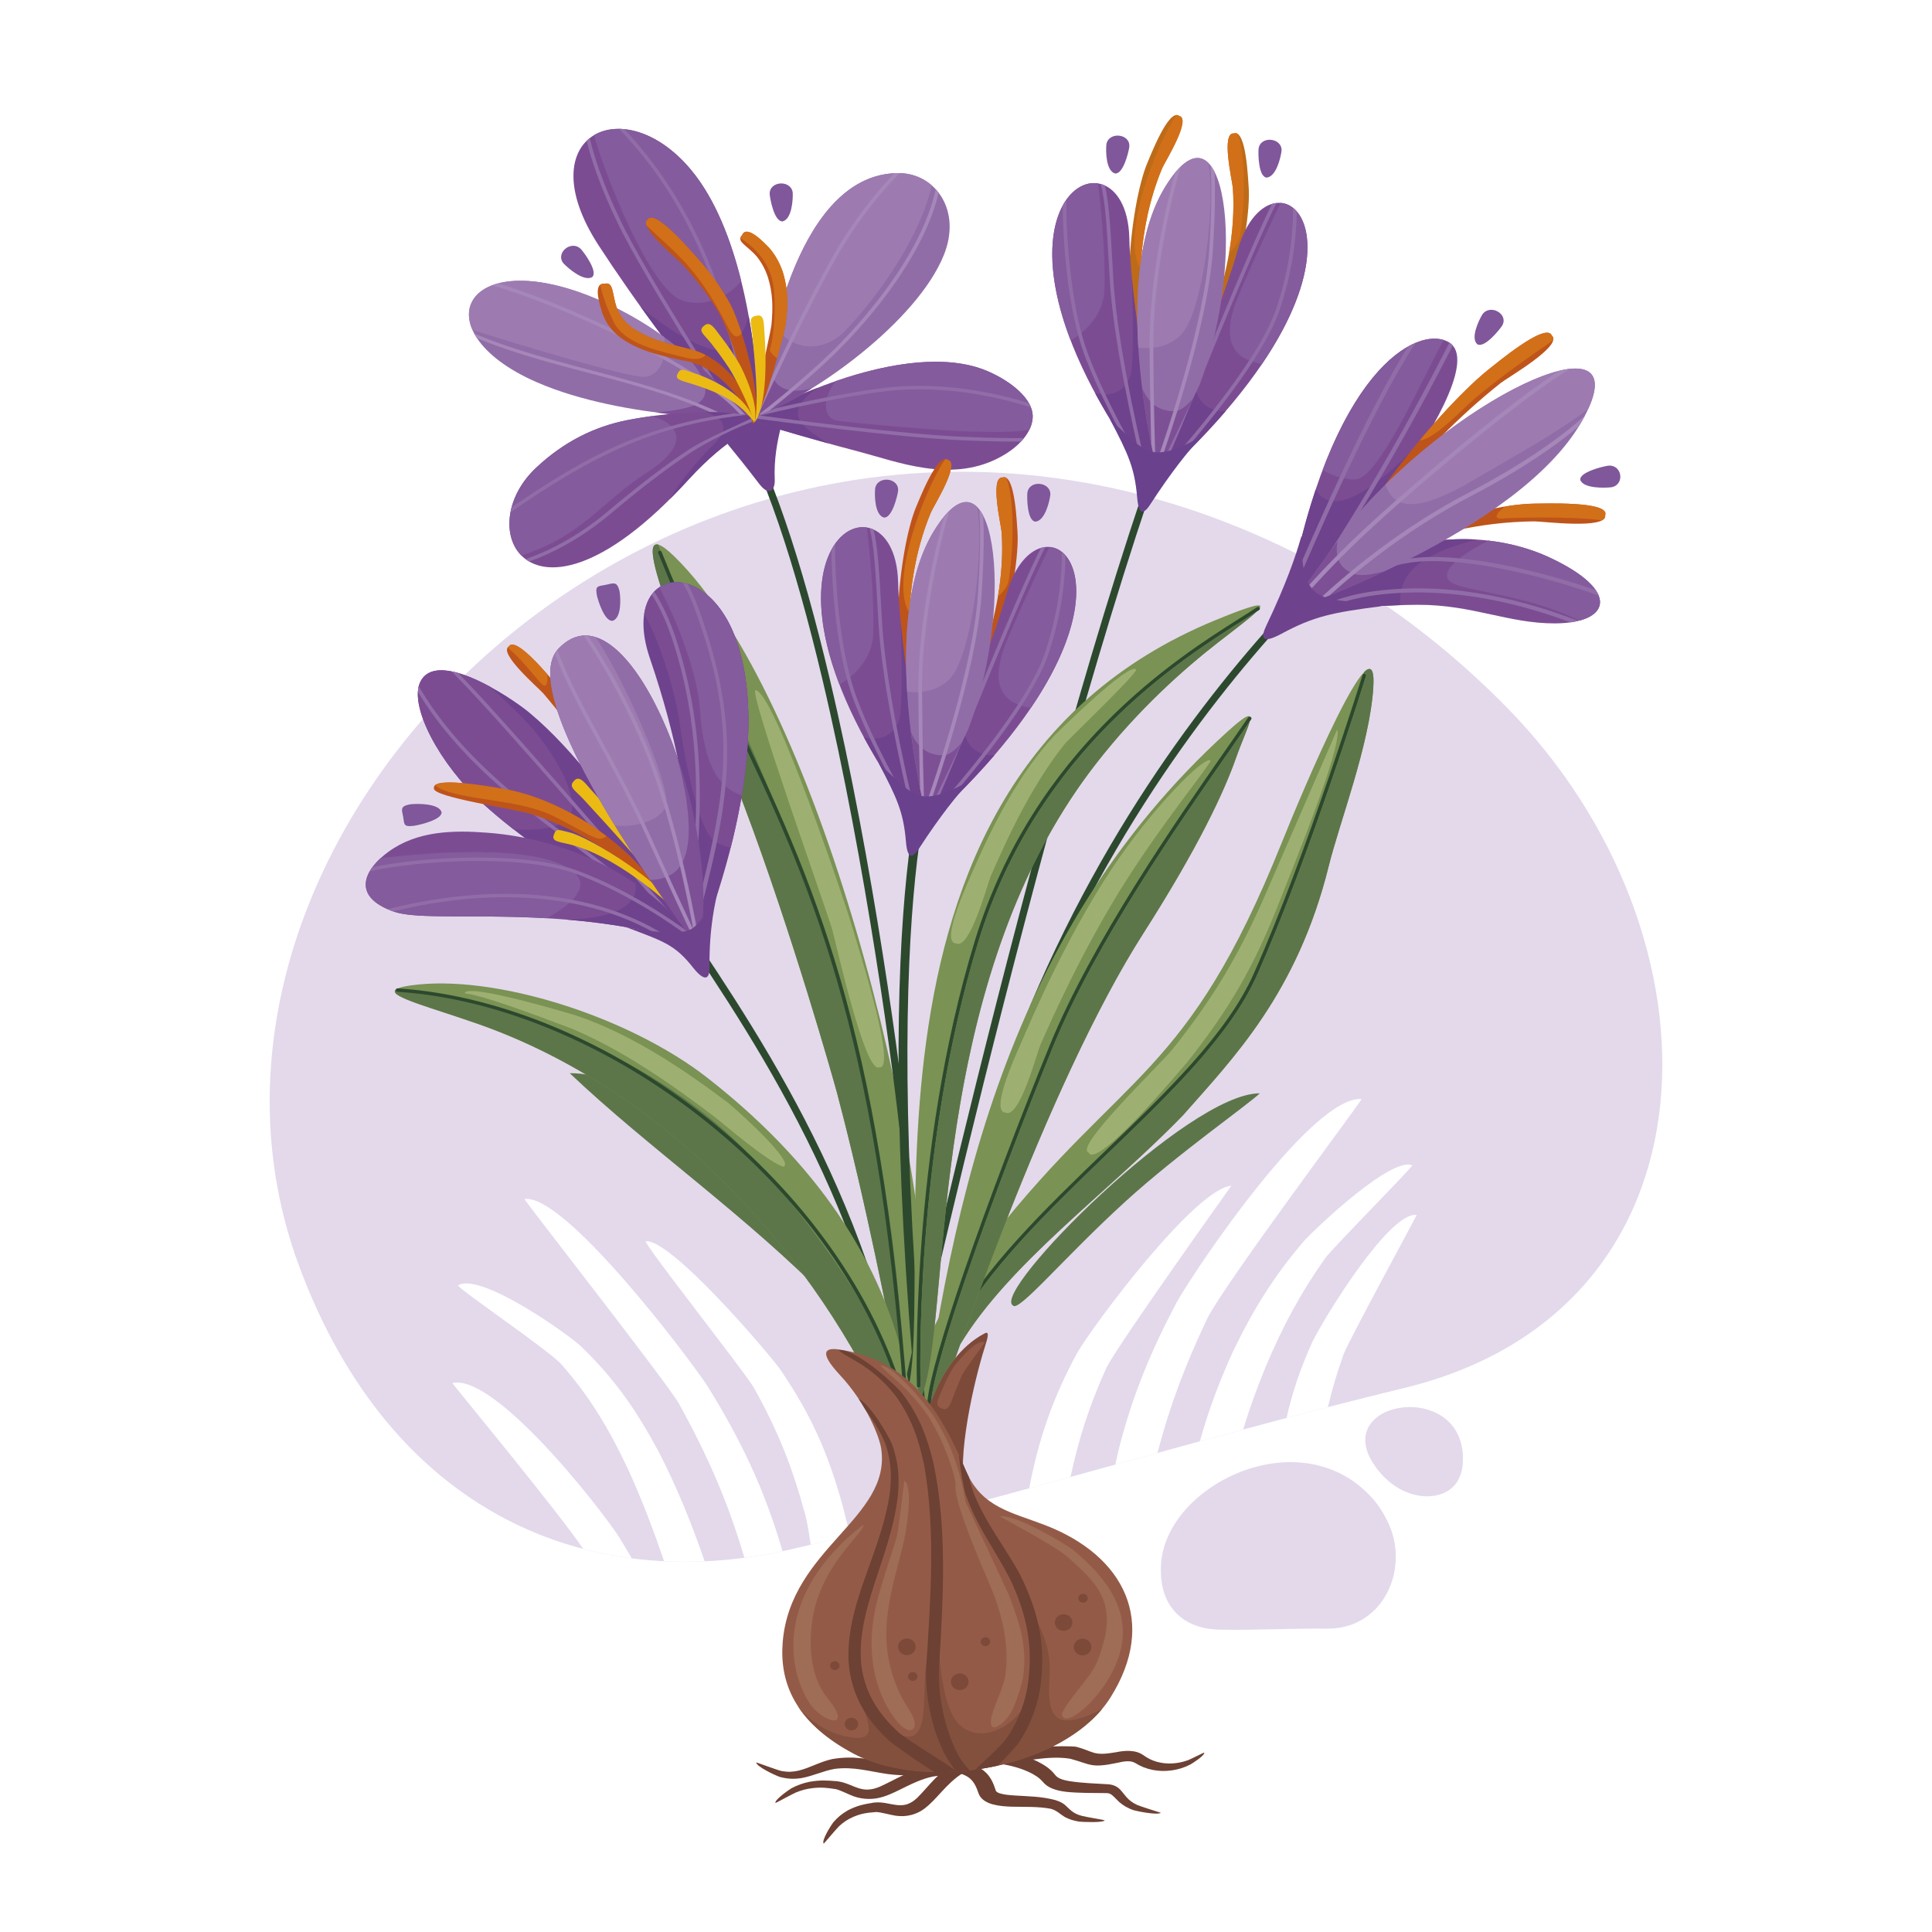 <?xml version="1.0" encoding="utf-8"?>
<!-- Generator: Adobe Illustrator 27.5.0, SVG Export Plug-In . SVG Version: 6.00 Build 0)  -->
<svg version="1.1" xmlns="http://www.w3.org/2000/svg" xmlns:xlink="http://www.w3.org/1999/xlink" x="0px" y="0px"
	 viewBox="0 0 500 500" style="enable-background:new 0 0 500 500;" xml:space="preserve">
<g id="BACKGROUND">
	<rect style="fill-rule:evenodd;clip-rule:evenodd;fill:#FFFFFF;" width="500" height="500"/>
</g>
<g id="OBJECTS">
	<g>
		<g>
			<path style="fill-rule:evenodd;clip-rule:evenodd;fill:#E3D9EB;" d="M350.395,151.423c13.09,7.819,26.991,18.835,39.676,31.773
				c57.81,58.963,56.718,155.79-26.617,175.999c-53.351,12.938-111.998,31.221-159.369,41.911
				c-52.002,11.736-102.932-9.588-126.642-73.348C32.437,206.73,194.136,58.086,350.395,151.423z"/>
		</g>
		<g>
			<path style="fill-rule:evenodd;clip-rule:evenodd;fill:#5C7649;" d="M326.044,282.952c-3.242,3.08-21.349,15.755-34.721,27.935
				c-16.105,14.671-27.696,28.805-29.171,26.978C256.332,334.368,307.564,282.826,326.044,282.952z"/>
		</g>
		<g>
			<path style="fill-rule:evenodd;clip-rule:evenodd;fill:#5C7649;" d="M147.442,277.739c20.46,19.44,45.749,36.861,67.7,59.322
				C218.327,338.344,178.516,277.528,147.442,277.739z"/>
		</g>
		<g>
			<g>
				<path style="fill-rule:evenodd;clip-rule:evenodd;fill:#FFFFFF;" d="M208.493,392.34c-3.403-12.604-7.153-22.115-13.567-33.502
					c-3.105-4.938-27.92-36.363-27.822-37.607c6.469-0.668,31.292,28.349,34.767,33.116c8.004,11.705,12.501,21.815,16.244,35.477
					c0.259,1.124,1.044,3.991,1.863,7.529c-3.43,0.842-6.813,1.654-10.145,2.433C209.405,396.998,208.988,394.392,208.493,392.34z"
					/>
			</g>
			<g>
				<path style="fill-rule:evenodd;clip-rule:evenodd;fill:#FFFFFF;" d="M150.941,400.855
					c-6.929-10.208-33.805-42.625-33.885-42.919c10.869-2.516,37.529,31.323,43.095,39.756c1.162,1.882,2.273,3.744,3.346,5.608
					C159.248,402.75,155.057,401.934,150.941,400.855z"/>
			</g>
			<g>
				<path style="fill-rule:evenodd;clip-rule:evenodd;fill:#FFFFFF;" d="M266.35,385.169c2.492-12.831,5.98-23.101,12.44-35.075
					c4.52-7.692,30.506-42.431,39.875-43.233c-0.007,0.075-29.023,40.612-32.305,47.07c-4.476,9.891-7.216,18.481-9.307,28.297
					C273.47,383.216,269.9,384.198,266.35,385.169z"/>
			</g>
			<g>
				<path style="fill-rule:evenodd;clip-rule:evenodd;fill:#FFFFFF;" d="M332.966,366.96c1.525-6.832,3.631-12.954,6.743-19.814
					c2.902-5.914,19.737-33.567,26.94-32.737c0.023,0.158-17.399,32.153-18.917,36.027c-1.689,4.766-3.003,9.192-4.079,13.729
					C340.102,365.081,336.539,366.014,332.966,366.96z"/>
			</g>
			<g>
				<path style="fill-rule:evenodd;clip-rule:evenodd;fill:#FFFFFF;" d="M171.869,404.042c-2.783-8.125-5.695-15.878-9.389-23.934
					c-4.911-10.352-9.611-18.322-17.16-27.003c-3.688-3.949-26.198-19.145-26.798-20.46c5.637-3.402,27.195,11.697,31.673,15.627
					c8.993,8.638,14.584,16.824,20.445,27.764c4.804,9.428,8.36,18.278,11.716,28.03
					C178.834,404.224,175.336,404.213,171.869,404.042z"/>
			</g>
			<g>
				<path style="fill-rule:evenodd;clip-rule:evenodd;fill:#FFFFFF;" d="M289.535,375.076c3.555-13.953,8.273-25.316,14.991-38.041
					c5.688-9.988,35.303-53.568,47.849-52.596c-0.176,0.762-35.12,47.317-39.87,56.66c-5.608,11.789-9.689,22.405-12.944,34.916
					c-3.646,1.004-7.287,2.01-10.917,3.013C289.053,377.18,289.392,375.769,289.535,375.076z"/>
			</g>
			<g>
				<path style="fill-rule:evenodd;clip-rule:evenodd;fill:#FFFFFF;" d="M310.527,373.005c2.232-7.991,4.946-15.237,8.48-23.046
					c5.259-10.948,10.536-19.501,18.441-28.761c3.442-3.761,22.679-21.898,28.055-19.629c-0.119,0.725-20.342,21.092-22.518,24.005
					c-6.541,9.264-11.019,17.715-15.426,28.141c-2.28,5.538-4.18,10.806-5.84,16.251
					C317.991,370.971,314.259,371.985,310.527,373.005z"/>
			</g>
			<g>
				<path style="fill-rule:evenodd;clip-rule:evenodd;fill:#FFFFFF;" d="M192.65,403.149c-4.326-14.675-9.56-26.516-16.98-39.963
					c-3.598-6.064-39.857-52.318-39.941-52.878c10.342-1.483,42.142,40.483,47.37,48.413c8.688,14.053,14.624,26.448,19.296,42.317
					c0.027,0.112,0.063,0.25,0.104,0.41C199.207,402.147,195.922,402.717,192.65,403.149z"/>
			</g>
		</g>
		<g>
			<g>
				<g>
					<path style="fill-rule:evenodd;clip-rule:evenodd;fill:#6D4133;" d="M236.268,459.357c-2.368,0.161-4.246,0.059-6.585-0.244
						c-4.849-0.701-8.642-1.938-13.633-1.337c-3.073,0.535-5.45,1.811-8.679,2.399c-2.061,0.292-3.56,0.215-5.552-0.307
						c-1.204-0.401-6.143-2.73-6.094-3.756c0.088-0.016,5.619,2.059,6.627,2.246c1.649,0.271,2.809,0.228,4.424-0.143
						c3.101-0.81,5.244-2.198,8.571-2.963c5.82-0.986,9.316,0.109,14.915,0.805c2.002,0.217,3.618,0.294,5.637,0.157
						c0.568-0.045,1.112-0.106,1.674-0.186c4.737-0.89,8.897-3.559,9.762-1.766c2.73,2.228-7.462,4.531-9.044,4.861
						C237.611,459.228,236.956,459.304,236.268,459.357z"/>
				</g>
				<g>
					<path style="fill-rule:evenodd;clip-rule:evenodd;fill:#6D4133;" d="M245.012,462.31c-1.584,1.603-3.039,3.401-4.731,4.912
						c-1.319,1.17-2.503,1.941-4.369,2.47c-1.48,0.369-2.602,0.403-4.122,0.213c-1.415-0.214-3.946-0.971-5.113-0.948
						c-2.342,0.184-3.726,0.352-5.864,1.262c-1.491,0.658-2.485,1.337-3.614,2.357c-0.671,0.616-3.928,4.53-4.021,4.55
						c-0.674-0.734,1.945-4.822,2.469-5.501c1.143-1.314,2.205-2.21,3.833-3.14c2.449-1.241,3.97-1.528,6.711-1.983
						c2.302-0.243,3.86,0.412,6.075,0.655c0.915,0.071,1.57,0.045,2.442-0.206c1.154-0.389,1.894-0.955,2.703-1.712
						c1.579-1.576,2.968-3.286,4.532-4.893c0.448-0.453,0.905-0.884,1.381-1.317c1.329-1.163,2.519-2.054,4.22-2.854
						c1.671-0.646,5.562-2.186,5.232,0.098c0.35,1.69-0.291,0.924-3.304,2.444c-1.266,0.725-2.202,1.478-3.235,2.41
						C245.813,461.513,245.411,461.906,245.012,462.31z"/>
				</g>
				<g>
					<path style="fill-rule:evenodd;clip-rule:evenodd;fill:#6D4133;" d="M256.563,460.601c0.483,0.886,0.794,1.722,1.086,2.65
						c0.06,0.192,0.13,0.323,0.304,0.476c0.214,0.175,0.458,0.277,0.755,0.378c1.123,0.356,2.434,0.461,3.666,0.551
						c3.86,0.257,7.15,0.233,10.807,1.22c2.559,0.833,2.614,1.603,4.257,2.89c0.785,0.594,1.487,0.887,2.571,1.185
						c1.008,0.288,5.779,1.025,5.899,1.169c-0.564,0.645-5.675,0.411-6.601,0.313c-1.517-0.253-2.552-0.56-3.776-1.216
						c-1.269-0.765-2.103-1.742-3.648-2.119c-3.222-0.608-6.655-0.445-9.993-0.527c-1.845-0.068-3.385-0.172-5.099-0.639
						c-0.907-0.276-1.532-0.556-2.216-1.053c-0.715-0.56-1.078-1.064-1.342-1.798c-0.261-0.763-0.533-1.48-0.933-2.208
						c-0.35-0.608-0.684-1.075-1.26-1.585c-0.558-0.463-1.053-0.741-1.797-1.047c-3.026-1.146-3.3-0.582-2.612-1.998
						c0.221-1.746,1.627-1.377,4.624-0.675c1.358,0.415,2.259,0.864,3.262,1.621C255.474,458.959,256.014,459.652,256.563,460.601z"
						/>
				</g>
				<g>
					<path style="fill-rule:evenodd;clip-rule:evenodd;fill:#6D4133;" d="M263.357,454.018c1.946,0.499,3.519,1.052,5.243,1.893
						c1.852,0.946,3.222,1.869,4.416,3.372c0.364,0.474,0.715,0.729,1.31,1.009c0.817,0.36,1.629,0.528,2.558,0.68
						c3.081,0.486,6.619,0.604,9.802,0.789c0.72,0.049,1.237,0.155,1.855,0.422c0.526,0.244,0.866,0.487,1.256,0.856
						c0.633,0.642,1.107,1.355,1.704,2.023c0.823,0.924,1.557,1.457,2.77,2.048c0.717,0.344,6.149,2.031,6.155,2.039
						c-0.876,0.672-6.166-0.404-7.112-0.685c-1.541-0.564-2.527-1.129-3.673-2.108c-0.629-0.577-1.204-1.269-1.857-1.8
						c-0.215-0.166-0.397-0.287-0.675-0.387c-0.154-0.083-0.649-0.116-0.845-0.116c-3.381-0.035-6.993,0.01-10.301-0.323
						c-1.317-0.165-2.367-0.363-3.549-0.817c-1.143-0.478-1.858-0.972-2.581-1.827c-0.94-1.078-2.085-1.77-3.472-2.447
						c-1.486-0.688-2.863-1.151-4.517-1.573c-0.285-0.071-0.57-0.137-0.859-0.2c-1.981-0.41-3.702-0.633-5.789-0.668
						c-3.818,0.093-4.624,1.073-5.086-0.515c-1.467-2.058,3.265-2.302,5.405-2.496c2.481-0.101,4.513,0.133,6.85,0.605
						C262.698,453.861,263.028,453.938,263.357,454.018z"/>
				</g>
				<g>
					<path style="fill-rule:evenodd;clip-rule:evenodd;fill:#6D4133;" d="M278.564,452.07c4.665,1.27,4.312,2.447,10.191,1.417
						c1.298-0.255,2.335-0.395,3.629-0.353c1.49,0.095,2.488,0.393,3.583,1.143c1.087,0.787,2.058,1.27,3.447,1.679
						c1.347,0.355,2.455,0.478,3.933,0.421c1.498-0.094,2.656-0.329,4.098-0.833c0.652-0.247,4.126-1.999,4.202-1.987
						c0.29,0.681-3.053,2.8-3.62,3.111c-1.605,0.804-2.941,1.215-4.712,1.496c-1.82,0.245-3.207,0.208-4.921-0.097
						c-1.813-0.367-3.079-0.876-4.531-1.764c-0.648-0.376-1.195-0.487-2.031-0.492c-0.926,0.021-1.724,0.181-2.64,0.4
						c-6.92,1.471-6.869,0.386-12.204-1.047c-7.061-1.183-14.723,1.954-14.109-0.368C260.71,451.719,276.458,451.74,278.564,452.07z
						"/>
				</g>
				<g>
					<path style="fill-rule:evenodd;clip-rule:evenodd;fill:#6D4133;" d="M235.984,461.662c-2.035,0.931-4.012,2.044-6.12,2.879
						c-1.643,0.646-3.025,1.004-4.984,1.024c-1.538-0.022-2.623-0.233-4.016-0.708c-1.285-0.469-3.463-1.605-4.587-1.836
						c-2.302-0.353-3.682-0.515-6.023-0.25c-1.641,0.204-2.812,0.531-4.225,1.097c-0.843,0.346-5.229,2.749-5.323,2.746
						c-0.408-0.726,3.424-3.4,4.146-3.828c1.521-0.796,2.828-1.279,4.688-1.667c2.746-0.462,4.296-0.366,7.068-0.143
						c2.283,0.297,3.561,1.147,5.604,1.81c0.854,0.251,1.488,0.369,2.406,0.357c1.231-0.063,2.123-0.355,3.142-0.779
						c2.024-0.911,3.907-1.969,5.926-2.907c0.576-0.264,1.152-0.507,1.749-0.748c1.649-0.639,3.079-1.09,4.965-1.361
						c1.812-0.156,6.034-0.548,4.979,1.188c-0.213,1.413-0.579,0.669-3.956,1.232c-1.446,0.305-2.589,0.701-3.879,1.218
						C237.012,461.202,236.498,461.428,235.984,461.662z"/>
				</g>
			</g>
			<g>
				<g>
					<path style="fill-rule:evenodd;clip-rule:evenodd;fill:#7A9253;" d="M355.402,178.058
						c-0.972,14.742-8.721,34.748-11.523,46.064c-8.179,33.001-24.842,49.863-37.708,64.486
						c-27.537,28.455-67.118,52.914-65.674,87.584c0.154,3.679-17.885-12.879,16.402-56.254
						c34.03-43.048,50.334-40.89,74.773-101.749C336.943,205.064,356.727,157.913,355.402,178.058z"/>
				</g>
				<g>
					<path style="fill-rule:evenodd;clip-rule:evenodd;fill:#2C492E;" d="M246.503,345.192c-0.116,0.218-0.4,0.306-0.63,0.194
						c-0.232-0.111-0.324-0.378-0.207-0.595c8.985-16.704,24.909-32.038,40.402-46.959c15.968-15.374,31.477-30.311,38.37-45.78
						c13.617-30.554,28.151-77.248,28.193-77.383c0.073-0.235,0.335-0.369,0.583-0.299c0.249,0.069,0.392,0.316,0.317,0.551
						c-0.041,0.135-14.589,46.875-28.227,77.476c-6.963,15.622-22.535,30.619-38.566,46.056
						C271.296,313.324,255.424,328.609,246.503,345.192z"/>
				</g>
				<g>
					<path style="fill-rule:evenodd;clip-rule:evenodd;fill:#2C492E;" d="M169.26,230.373c-0.275-0.415-0.142-0.962,0.296-1.221
						c0.44-0.26,1.02-0.134,1.295,0.281c1.807,2.732,3.907,5.861,6.082,9.099c22.284,33.177,52.712,78.482,60.189,143.662
						c0.056,0.486-0.318,0.924-0.833,0.977c-0.516,0.053-0.98-0.3-1.036-0.787c-7.43-64.764-37.727-109.872-59.912-142.905
						C173.297,236.435,171.326,233.498,169.26,230.373z"/>
				</g>
				<g>
					<path style="fill-rule:evenodd;clip-rule:evenodd;fill:#7A9253;" d="M236.713,375.762c-0.419-0.004-9.098-51.467-20.085-92.891
						c-0.777-2.926-11.554-41.209-24.129-74.532c-15.747-41.727-32.7-78.766-17.877-64.231
						c36.664,35.953,66.53,151.602,65.865,210.313C240.382,363.745,236.98,366.611,236.713,375.762z"/>
				</g>
				<g>
					<path style="fill-rule:evenodd;clip-rule:evenodd;fill:#5C7649;" d="M233.645,360.284c-3.53-18.411-9.771-50.094-17.018-77.413
						c-0.777-2.926-11.554-41.209-24.129-74.532c-13.684-36.257-28.27-68.966-22.138-67.386c0.762,2.238,1.578,4.681,1.578,4.681
						s42.042,80.584,53.219,139.544C233.225,327.731,233.896,350.761,233.645,360.284z"/>
				</g>
				<g>
					<path style="fill-rule:evenodd;clip-rule:evenodd;fill:#2C492E;" d="M188.072,105.627c-0.268-0.42-0.127-0.965,0.317-1.219
						c0.443-0.254,1.022-0.121,1.292,0.299c9.701,15.076,18.089,41.674,24.939,70.522c11.494,48.403,18.679,103.207,20.434,120.377
						c0.049,0.486-0.329,0.92-0.845,0.966c-0.516,0.047-0.974-0.311-1.024-0.796c-1.752-17.139-8.924-71.843-20.398-120.164
						C205.976,146.931,197.656,120.521,188.072,105.627z"/>
				</g>
				<g>
					<path style="fill-rule:evenodd;clip-rule:evenodd;fill:#2C492E;" d="M242.989,195.508c0.248-0.568-0.027-1.235-0.617-1.49
						c-0.589-0.255-1.268,0-1.516,0.568c-0.048,0.11-17.051,36.898-2.28,184.134c0.06,0.622,0.626,1.089,1.263,1.044
						c0.637-0.044,1.104-0.586,1.044-1.208C226.17,231.889,242.941,195.618,242.989,195.508z"/>
				</g>
				<g>
					<path style="fill-rule:evenodd;clip-rule:evenodd;fill:#2C492E;" d="M353.782,137.28c0.394-0.32,0.987-0.28,1.327,0.091
						c0.339,0.371,0.295,0.931-0.097,1.252c-0.272,0.221-94.297,75.824-110.63,212.979c-0.056,0.487-0.52,0.84-1.037,0.787
						c-0.516-0.053-0.889-0.491-0.833-0.979C258.927,213.555,353.511,137.503,353.782,137.28z"/>
				</g>
				<g>
					<path style="fill-rule:evenodd;clip-rule:evenodd;fill:#2C492E;" d="M234.829,363.645c-0.106,0.478-0.604,0.785-1.111,0.687
						c-0.508-0.1-0.833-0.569-0.728-1.049c0.12-0.54,41.471-187.654,75.581-270.623c0.186-0.457,0.73-0.684,1.215-0.508
						c0.483,0.176,0.726,0.689,0.538,1.146C276.269,176.135,234.947,363.103,234.829,363.645z"/>
				</g>
				<g>
					<path style="fill-rule:evenodd;clip-rule:evenodd;fill:#7A9253;" d="M315.195,166.294
						c-8.603,6.684-20.611,17.242-31.701,31.544c-46.138,59.502-36.395,148.026-45.72,165.167c-0.518,1.013-1.832,1.422-2.938,0.914
						c-1.105-0.508-1.774,0.89-1.257-0.123c11.917-23.148-22.569-160.794,81.051-203.334
						C333.487,152.719,325.974,157.921,315.195,166.294z"/>
				</g>
				<g>
					<path style="fill-rule:evenodd;clip-rule:evenodd;fill:#7A9253;" d="M228.856,364.877c4.481,9.508-0.209,16.094,7.846,25.012
						c0.712,0.789,1.857,0.959,2.563,0.378c0.704-0.58,0.699-1.691-0.012-2.48c-5.323-5.842,8.444-58.292-56.052-108.754
						c-20.623-16.135-55.588-27.048-76.867-24.011c-11.213,1.601,2.151,4.622,17.355,9.956
						C170.33,281.339,208.229,321.114,228.856,364.877z"/>
				</g>
				<g>
					<path style="fill-rule:evenodd;clip-rule:evenodd;fill:#5C7649;" d="M228.856,364.877c0.136,0.286,0.263,0.569,0.38,0.851
						c2.552-0.66,3.989-1.209,3.983-1.61c-0.054-3.957-2.689-23.232-35.499-61.153c-32.811-37.922-87.626-46.578-92.523-46.581
						c-0.843,0-1.853-0.039-2.898-0.139c-1.404,1.769,9.421,4.534,21.39,8.732C170.33,281.339,208.229,321.114,228.856,364.877z"/>
				</g>
				<g>
					<path style="fill-rule:evenodd;clip-rule:evenodd;fill:#7A9253;" d="M236.539,383.598c0,0,29.252-94.941,59.391-142.105
						c14.081-22.038,20.817-36.41,23.995-45.469c2.901-8.267,7.371-15.415-2.155-6.771
						C258.505,243.019,245.199,315.936,236.539,383.598z"/>
				</g>
				<g>
					<g>
						<g>
							<path style="fill-rule:evenodd;clip-rule:evenodd;fill:#6F428D;" d="M205.434,99.508c-2.65,6.146-2.65,8.205-3.395,11.25
								c-0.82,3.35-1.778,7.999-1.537,13.379c0.109,2.439-1.247,4.707-4.056,1.038c-25.571-33.395-21.993-18.757-2.836-22.693
								C197.085,101.768,201.007,101.965,205.434,99.508z"/>
						</g>
						<g>
							<path style="fill-rule:evenodd;clip-rule:evenodd;fill:#7C4C93;" d="M193.967,108.774
								c18.402-10.506,45.445-19.714,61.669-12.697c6.38,2.76,11.582,7.278,11.633,11.559c0.049,4.225-3.768,8.332-9.093,11.015
								c-12.508,6.302-26.153,0.777-35.754-1.73C207.077,112.913,193.967,108.774,193.967,108.774z"/>
						</g>
						<g>
							<path style="fill-rule:evenodd;clip-rule:evenodd;fill:#845B9C;" d="M216.242,98.646c14.159-4.899,28.999-7.064,39.394-2.568
								c6.38,2.76,11.582,7.278,11.633,11.559c0.014,1.187-0.277,2.365-0.822,3.503c-3.533,0.859-10.638,0.684-15.933,0.527
								c-6.707-0.198-30.509-2.196-34.046-2.851C213.331,108.235,212.47,103.748,216.242,98.646z"/>
						</g>
						<g>
							<path style="fill-rule:evenodd;clip-rule:evenodd;fill:#6F428D;" d="M193.967,108.774c5.322-3.038,11.365-5.967,17.66-8.427
								c-3.965,2.777-6.626,5.809-4.215,9.058c1.29,1.739,4.161,3.69,7.104,5.392C202.832,111.573,193.967,108.774,193.967,108.774z
								"/>
						</g>
						<g>
							<path style="fill-rule:evenodd;clip-rule:evenodd;fill:#916DA8;" d="M194.977,108.216c0.899-0.487,2.368-1.264,4.29-2.215
								c6.844-1.597,19.299-4.332,29.413-5.596c7.612-0.951,16.221-0.688,25.081,0.873c4.142,0.73,8.339,1.744,12.515,3.048
								c0.213,0.372,0.393,0.747,0.541,1.122c-4.412-1.423-8.853-2.515-13.229-3.286c-8.757-1.543-17.263-1.803-24.78-0.865
								c-11.68,1.46-26.503,4.891-32.115,6.243c8.374,1.127,37.162,4.891,52.684,5.517c7.539,0.304,12.461,0.359,15.643,0.32
								c-0.244,0.308-0.507,0.609-0.786,0.906c-3.229,0.022-7.977-0.047-14.896-0.326
								C232.561,113.282,200.316,108.946,194.977,108.216z"/>
						</g>
						<g>
							<path style="fill-rule:evenodd;clip-rule:evenodd;fill:#916DA8;" d="M196.597,107.318
								c1.838-19.378,10.734-62.55,35.973-62.52c9.345,0.011,16.398,9.463,11.716,21.161
								C237.427,83.091,210.816,102.271,196.597,107.318z"/>
						</g>
						<g>
							<path style="fill-rule:evenodd;clip-rule:evenodd;fill:#9D7BB0;" d="M200.648,84.313
								c4.913-19.073,14.542-39.535,31.921-39.516c3.276,0.004,6.27,1.169,8.575,3.184c-3.488,14.884-15.468,30.443-22.408,37.609
								C212.948,91.569,204.499,90.748,200.648,84.313z"/>
						</g>
						<g>
							<path style="fill-rule:evenodd;clip-rule:evenodd;fill:#7D5096;" d="M196.597,107.318c0.415-4.374,1.19-9.96,2.431-15.986
								c0.116,1.219,0.256,2.546,0.424,3.989c0.686,5.87,5.539,6.559,10.692,5.164C205.149,103.576,200.423,105.96,196.597,107.318z
								"/>
						</g>
						<g>
							<path style="fill-rule:evenodd;clip-rule:evenodd;fill:#A687B9;" d="M196.597,107.318l0.023-0.231
								c2.97-2.308,9.138-7.243,16.14-13.667c5.855-5.371,15.462-15.574,22.281-27.204c3.252-5.545,5.868-11.414,7.133-17.23
								c0.265,0.289,0.517,0.591,0.756,0.905c-1.341,5.673-3.908,11.367-7.067,16.754c-6.872,11.723-16.551,22.002-22.449,27.413
								c-5.846,5.364-11.113,9.692-14.436,12.331C198.154,106.736,197.356,107.048,196.597,107.318L196.597,107.318z
								 M196.694,106.336c3.276-7.18,12.509-27.083,20.087-40.287c5.564-9.697,11.829-16.956,15.992-21.248
								c-0.067-0.001-0.135-0.004-0.204-0.004c-0.365,0-0.727,0.011-1.087,0.029c-4.19,4.398-10.181,11.487-15.527,20.802
								c-6.811,11.868-14.945,29.11-18.921,37.734C196.905,104.399,196.791,105.392,196.694,106.336z"/>
						</g>
						<g>
							<path style="fill-rule:evenodd;clip-rule:evenodd;fill:#7C4C93;" d="M196.411,104.933
								c-0.589-11.666-3.479-44.006-17.531-60.924c-17.533-21.107-42.423-8.917-23.961,19.499
								c8.714,13.413,25.087,36.255,34.513,44.657C193.52,111.809,196.427,105.235,196.411,104.933z"/>
						</g>
						<g>
							<path style="fill-rule:evenodd;clip-rule:evenodd;fill:#845B9C;" d="M191.835,72.769
								c-2.612-10.517-6.663-21.184-12.956-28.759c-8.611-10.367-18.995-12.697-25.147-9.021
								c3.044,10.838,14.215,39.017,22.348,42.566C180.865,79.643,187.636,77.744,191.835,72.769z"/>
						</g>
						<g>
							<path style="fill-rule:evenodd;clip-rule:evenodd;fill:#6F428D;" d="M196.411,104.933c-0.25-4.943-0.913-13.598-2.663-23.219
								c-1.472,6.011-5.423,9.111-8.476,8.821c-4.031-0.385-12.571-5.132-19.561-11.266c7.28,10.171,15.543,20.85,21.693,26.973
								c3.02,1.102,6.001,1.567,8.033,0.595C196.066,105.906,196.415,105.039,196.411,104.933z"/>
						</g>
						<g>
							<path style="fill-rule:evenodd;clip-rule:evenodd;fill:#916DA8;" d="M161.559,33.431c-0.453-0.044-0.902-0.073-1.342-0.078
								c4.861,5.028,9.477,10.904,13.62,17.615c4.854,7.86,9.058,16.868,12.245,27.001c4.787,15.216,6.94,27.46,7.782,33.222
								c0.356,0.125,0.594-0.841,0.887-0.838c-0.815-5.663-2.881-17.103-7.766-32.635c-3.209-10.202-7.445-19.274-12.335-27.195
								C170.657,44.053,166.225,38.352,161.559,33.431L161.559,33.431z M152.636,35.743c0.881,3.9,3.018,11.171,8.103,21.667
								c6.257,12.916,23.776,40.504,31.134,51.945c0.291,0.454,0.567,0.883,0.826,1.284c-0.61-0.353-1.28-0.823-2.003-1.403
								c-7.57-11.783-24.636-38.71-30.813-51.459c-4.892-10.099-7.08-17.268-8.044-21.34
								C152.09,36.189,152.358,35.959,152.636,35.743z"/>
						</g>
						<g>
							<path style="fill-rule:evenodd;clip-rule:evenodd;fill:#916DA8;" d="M194.535,108.432c0,0-32.872,0.367-55.534-9.472
								c-31.077-13.491-18.654-37.515,18.219-20.332C173.117,86.036,183.112,96.079,194.535,108.432z"/>
						</g>
						<g>
							<path style="fill-rule:evenodd;clip-rule:evenodd;fill:#9D7BB0;" d="M122.266,85.368c-4.68-10.607,9.145-18.767,34.954-6.74
								c5.477,2.552,10.253,5.417,14.629,8.582c1.009,5.736-1.404,10.465-5.534,10.302
								C161.665,97.329,135.487,89.626,122.266,85.368z"/>
						</g>
						<g>
							<path style="fill-rule:evenodd;clip-rule:evenodd;fill:#7D5096;" d="M194.535,108.432c0,0-11.044,0.123-24.742-1.689
								c4.797-0.441,9.184-1.196,11.026-2.481c3.781-2.641,0.83-8.062-4.037-13.231C183.004,96.172,188.576,101.987,194.535,108.432
								z"/>
						</g>
						<g>
							<path style="fill-rule:evenodd;clip-rule:evenodd;fill:#A687B9;" d="M193.746,108.32c-0.408-0.013-0.837-0.028-1.289-0.045
								c-0.449-0.487-0.925-1.005-1.426-1.556c-10.865-11.938-47.182-28.273-63.694-32.871c0.482-0.184,0.991-0.349,1.528-0.493
								c16.407,4.746,52.096,20.935,62.879,32.784C192.477,106.946,193.143,107.669,193.746,108.32L193.746,108.32z
								 M188.762,108.099c-19.79-10.296-45.169-12.912-66.024-21.766c0.208,0.385,0.442,0.774,0.7,1.164
								c19.988,8.375,44.205,10.984,63.076,20.462C187.291,108.012,188.044,108.058,188.762,108.099z"/>
						</g>
						<g>
							<path style="fill-rule:evenodd;clip-rule:evenodd;fill:#7C4C93;" d="M194.537,110.886c0,0-1.386,0.608-3.717,2.142
								c-2.961,1.95-7.445,5.397-12.546,11.001c-22.45,24.659-37.631,25.975-43.6,19.467c-4.711-5.137-3.686-15.145,4.03-22.403
								c7.21-6.783,15.097-10.65,23.5-12.335c8.269-1.658,22.216-3.089,31.332-1.22
								C195.577,107.955,197.071,108.949,194.537,110.886z"/>
						</g>
						<g>
							<path style="fill-rule:evenodd;clip-rule:evenodd;fill:#845B9C;" d="M134.936,143.77c-0.089-0.09-0.177-0.182-0.264-0.275
								c-4.711-5.137-3.686-15.145,4.029-22.403c7.21-6.783,15.098-10.65,23.5-12.335c1.902-0.382,4.107-0.75,6.484-1.071
								c7.327,2.059,9.937,7.352-1.057,14.458C155.273,130.129,150.977,138.518,134.936,143.77z"/>
						</g>
						<g>
							<path style="fill-rule:evenodd;clip-rule:evenodd;fill:#6F428D;" d="M194.537,110.886c0,0-1.386,0.608-3.717,2.142
								c-2.961,1.95-7.445,5.397-12.546,11.001c-1.682,1.847-3.322,3.56-4.92,5.151c2.986-5.13,7.252-10.033,11.884-14.789
								c3.949-4.053,1.407-6.532-2.698-7.734c3.958-0.027,7.777,0.221,10.994,0.881
								C195.577,107.955,197.071,108.949,194.537,110.886z"/>
						</g>
						<g>
							<path style="fill-rule:evenodd;clip-rule:evenodd;fill:#916DA8;" d="M136.941,145.316c-0.325-0.189-0.633-0.394-0.928-0.614
								c5.629-1.934,13.258-5.58,21.4-12.434c8.283-6.975,15.028-12.069,20.897-15.932c4.171-2.746,13.197-6.579,16.729-8.321
								c0.067,0.038,0.346,0.179,0.518,0.343c0.194,0.187,0.273,0.399,0.135,0.446c-4.607,1.532-12.69,5.527-16.843,8.261
								c-5.846,3.85-12.563,8.922-20.809,15.865C150.096,139.619,142.607,143.297,136.941,145.316L136.941,145.316z
								 M132.115,132.585c20.058-13.79,35.729-22.305,60.732-25.192c-0.962-0.192-1.831-0.277-2.947-0.427
								c-23.561,3.221-38.424,11.303-57.492,24.325C132.292,131.724,132.196,132.156,132.115,132.585z"/>
						</g>
						<g>
							<path style="fill-rule:evenodd;clip-rule:evenodd;fill:#BE5419;" d="M158.837,85.849c0.299,0.312,0.598,0.598,0.924,0.886
								c4.906,4.031,11.509,5.421,17.809,6.709c2.847,0.587,4.81,1.554,7.113,3.152c2.212,1.625,3.792,3.192,5.513,5.237
								c1.322,1.665,2.349,3.197,3.446,4.975c0.29,0.541,0.556,1.095,0.848,1.631c0.063,0.16,0.123,0.326,0.19,0.483
								c0.013,0.033,0.029,0.126,0.034,0.163c0.004,0.024-0.004,0.052-0.007,0.076c-0.002,0.029-0.042,0.084-0.029,0.112
								c0.023,0.051,0.127,0,0.155-0.009c0.045-0.013,0.083-0.071,0.109-0.087c0.067-0.072,0.099-0.141,0.128-0.229
								c0.085-0.2,0.09-0.412,0.081-0.623c0.024-0.638-0.17-1.315-0.361-1.922c-0.577-2.033-1.589-3.876-2.745-5.682
								c-1.584-2.431-3.151-4.251-5.422-6.191c-2.591-2.1-4.859-3.351-8.22-4.222c-5.372-1.295-11.582-2.759-15.772-6.275
								c-0.077-0.038-0.587-0.558-0.679-0.655c-1.102-1.196-1.706-2.205-2.308-3.658c-1.292-3.636-0.776-6.886-3.162-6.294
								c-3.218-0.294-1.215,5.52-0.645,7.511C156.563,82.899,157.371,84.255,158.837,85.849z"/>
						</g>
						<g>
							<path style="fill-rule:evenodd;clip-rule:evenodd;fill:#BE5419;" d="M176.646,68.47c3.641,4.024,6.459,7.587,9.234,12.175
								c5.568,9.989,8.591,28.373,9.026,29.063c3.04-5.489-2.837-24.765-5.706-30.605c-2.721-4.99-5.519-8.752-9.382-13.042
								c-1.193-1.253-10.313-12.043-12.155-9.267C164.799,58.458,175.29,67.021,176.646,68.47z"/>
						</g>
						<g>
							<path style="fill-rule:evenodd;clip-rule:evenodd;fill:#BE5419;" d="M197.984,69.831c0.271,0.591,0.498,1.166,0.707,1.778
								c1.376,4.35,1.367,8.115,0.946,12.596c-0.369,2.714-5.027,22.018-3.862,22.989c1.957-0.921,7.015-20.422,7.431-22.593
								c0.76-5.02,0.895-9.161-0.581-14.085c-0.246-0.747-0.515-1.437-0.845-2.157c-0.748-1.576-1.503-2.779-2.65-4.138
								c-1.206-1.244-5.833-6.221-7.048-3.418c-1.642,1.771,1.118,2.514,3.828,5.654C196.783,67.577,197.385,68.568,197.984,69.831z
								"/>
						</g>
						<g>
							<path style="fill-rule:evenodd;clip-rule:evenodd;fill:#EBBB13;" d="M194.682,86.372c0.521,6.098,1.85,17.546,0.657,22.857
								c3.237-4.23,2.972-17.462,2.51-23.091c-0.214-2.064,0.124-5.023-2.113-4.425C193.512,82.067,194.455,83.803,194.682,86.372z"
								/>
						</g>
						<g>
							<path style="fill-rule:evenodd;clip-rule:evenodd;fill:#EBBB13;" d="M184.022,88.821c1.666,2.136,3.199,4.233,4.682,6.477
								c1.578,2.391,5.895,11.048,6.46,14.208c1.533-4.581-2.837-13.622-3.876-15.446c-1.424-2.394-2.912-4.6-4.642-6.83
								c-1.432-1.765-2.763-4.424-4.407-2.938C180.471,85.595,182.282,86.616,184.022,88.821z"/>
						</g>
						<g>
							<path style="fill-rule:evenodd;clip-rule:evenodd;fill:#EBBB13;" d="M178.387,99.145
								c11.739,3.518,14.239,7.005,16.891,10.184c-1.739-6.84-10.787-11.213-15.813-12.815c-2.249-0.678-3.255-1.473-3.982,0.018
								C174.382,98.179,176.263,98.454,178.387,99.145z"/>
						</g>
						<g>
							<path style="fill-rule:evenodd;clip-rule:evenodd;fill:#D27019;" d="M200.313,75.191c-0.616-7.007-4.874-11.092-8.704-13.582
								c0.052-0.251,0.203-0.514,0.473-0.805c1.215-2.803,5.842,2.174,7.048,3.418c1.148,1.36,1.902,2.562,2.65,4.138
								c0.331,0.72,0.598,1.411,0.845,2.157c0.435,1.447,0.729,2.827,0.91,4.181c0.433,3.253,0.208,6.359-0.329,9.904
								c-0.067,0.348-0.253,1.144-0.527,2.236c-0.381,1.519-0.931,3.612-1.563,5.884c-1.2-0.88-2.043-1.858-1.866-2.293
								c0.165-0.401,0.452-1.592,0.71-3.33C200.384,84.246,200.727,79.917,200.313,75.191z"/>
						</g>
						<g>
							<path style="fill-rule:evenodd;clip-rule:evenodd;fill:#D27019;" d="M182.706,74.835
								c-5.175-7.717-10.013-11.362-15.408-16.509c-0.237-0.687-0.163-1.226,0.365-1.531c1.844-2.776,10.962,8.014,12.155,9.267
								c1.297,1.44,2.474,2.821,3.568,4.208c0.693,0.879,1.353,1.76,1.989,2.661c0.771,1.093,1.507,2.214,2.226,3.394
								c0.541,0.889,1.071,1.811,1.6,2.778c0.77,1.568,1.757,4.104,2.73,7.083c0.008,0.024,0.016,0.048,0.024,0.072
								c-0.085,0.115-0.176,0.221-0.271,0.316c-0.136,0.137-0.285,0.25-0.443,0.335c-0.622,0.337-1.128,0.162-1.676-0.464
								c-0.531-0.608-1.099-1.64-1.846-3.039c-0.8-1.502-1.805-3.427-3.186-5.704C183.987,76.798,183.382,75.842,182.706,74.835z"/>
						</g>
						<g>
							<path style="fill-rule:evenodd;clip-rule:evenodd;fill:#D27019;" d="M156.48,73.427c2.386-0.592,1.87,2.657,3.162,6.294
								c0.014,0.034,0.028,0.067,0.042,0.1c0.588,1.399,1.188,2.39,2.266,3.558c0.092,0.097,0.602,0.617,0.679,0.655
								c2.588,2.171,5.948,3.561,9.403,4.61c0.248,0.075,0.496,0.15,0.746,0.221c0.663,0.192,1.329,0.373,1.991,0.545
								c1.232,0.321,2.453,0.614,3.633,0.898c0.134,0.035,0.268,0.071,0.396,0.106c0.468,0.129,0.917,0.266,1.347,0.413
								c0.876,0.298,1.681,0.637,2.45,1.025c-0.276,0.388-0.685,0.692-1.269,0.872c-0.284,0.088-0.61,0.146-0.983,0.17
								c-0.417,0.027-0.889,0.011-1.426-0.054c-0.19-0.022-0.389-0.051-0.595-0.087c-0.467-0.08-0.976-0.192-1.531-0.341
								c-0.478-0.128-1.015-0.263-1.596-0.406c-0.964-0.238-2.052-0.503-3.197-0.809c-1.242-0.333-2.553-0.716-3.855-1.171
								c-2.371-0.83-4.709-1.897-6.525-3.335c-1.121-0.887-2.042-1.912-2.654-3.109c-0.9-1.761-1.653-3.541-2.249-5.188
								c-0.648-1.788-1.11-3.419-1.375-4.705C155.612,73.482,155.984,73.382,156.48,73.427z"/>
						</g>
					</g>
					<g>
						<path style="fill-rule:evenodd;clip-rule:evenodd;fill:#80579A;" d="M145.807,68.137c1.303,1.38,5.302,4.778,7.428,3.586
							c1.595-1.309-1.874-6.099-2.823-7.181C147.954,61.9,143.626,65.422,145.807,68.137z"/>
					</g>
					<g>
						<path style="fill-rule:evenodd;clip-rule:evenodd;fill:#80579A;" d="M205.154,49.823c0.097,1.846-0.225,6.915-2.626,7.473
							c-2.109,0.123-3.199-5.586-3.327-6.986C198.987,46.799,204.69,46.443,205.154,49.823z"/>
					</g>
				</g>
				<g>
					<g>
						<g>
							<path style="fill-rule:evenodd;clip-rule:evenodd;fill:#7C4C93;" d="M333.222,159.127c3.379-0.356,19.41-2.545,33.7-2.605
								c14.069-0.059,23.415,4.838,35.463,4.811c14.46-0.033,17.28-8.482-1.663-17.194
								C385.598,137.186,358.344,135.256,333.222,159.127z"/>
						</g>
						<g>
							<path style="fill-rule:evenodd;clip-rule:evenodd;fill:#845B9C;" d="M408.742,160.616c8.431-2.22,7.678-9.258-8.021-16.477
								c-4.294-1.974-9.566-3.543-15.49-4.231c-9.076,4.563-13.874,9.369-8.504,11.377
								C382.056,153.277,396.251,154.412,408.742,160.616z"/>
						</g>
						<g>
							<path style="fill-rule:evenodd;clip-rule:evenodd;fill:#6F428D;" d="M333.222,159.127c3.022-0.318,16.155-2.102,29.116-2.519
								c-0.029-0.772-0.01-1.572,0.07-2.4c0.763-7.86,8.663-11.643,19.711-14.574C367.695,138.761,349.984,143.199,333.222,159.127z
								"/>
						</g>
						<g>
							<path style="fill-rule:evenodd;clip-rule:evenodd;fill:#916DA8;" d="M333.222,159.127c0.379-0.04,0.917-0.103,1.593-0.184
								c2.759-2.006,6.37-4.263,10.401-6.364c6.098-3.177,13.136-5.968,19.618-6.957c6.249-0.952,14.431-0.182,22.578,1.335
								c10.047,1.869,20.025,4.866,26.315,7.173c-0.178-0.449-0.427-0.911-0.748-1.387c-6.371-2.262-15.837-5.042-25.348-6.811
								c-8.266-1.539-16.582-2.317-22.972-1.343c-6.622,1.01-13.785,3.848-19.979,7.075c-3.754,1.954-7.16,4.064-9.883,6.005
								C334.272,158.146,333.746,158.629,333.222,159.127L333.222,159.127z M338.542,158.505c4.342-2.432,10.241-4.676,17.994-5.612
								c10.188-1.229,20.048-0.52,29.091,1.187c8.444,1.593,16.176,4.051,22.802,6.611c-0.615,0.15-1.276,0.276-1.982,0.374
								c-6.214-2.321-13.33-4.507-21.036-5.96c-8.94-1.686-18.681-2.387-28.736-1.174c-6.261,0.756-11.274,2.376-15.209,4.246
								C340.416,158.291,339.438,158.401,338.542,158.505z"/>
						</g>
						<g>
							<path style="fill-rule:evenodd;clip-rule:evenodd;fill:#7C4C93;" d="M332.384,160.922
								c4.553-3.201,57.219-65.972,42.023-72.649C365.164,84.21,342.337,98.882,332.384,160.922z"/>
						</g>
						<g>
							<path style="fill-rule:evenodd;clip-rule:evenodd;fill:#845B9C;" d="M373.619,87.985c-7.102-2.15-20.733,5.614-31.321,33.646
								c3.053,1.796,6.426,2.603,8.586,2.43C356.913,123.581,367.849,98.508,373.619,87.985z"/>
						</g>
						<g>
							<path style="fill-rule:evenodd;clip-rule:evenodd;fill:#6F428D;" d="M332.384,160.921
								c2.921-2.054,25.656-28.641,37.558-49.193c-7.813,8.778-22.608,23.22-28.644,16.04c-0.289-0.344-0.561-0.691-0.817-1.04
								C337.351,136.061,334.56,147.361,332.384,160.921z"/>
						</g>
						<g>
							<path style="fill-rule:evenodd;clip-rule:evenodd;fill:#916DA8;" d="M332.384,160.922c0.445-0.313,1.357-1.204,2.615-2.549
								c5.864-8.329,11.6-17.152,17.084-26.127c8.412-13.769,16.227-27.884,23.009-41.128l0.872-1.704
								c-0.243-0.282-0.521-0.537-0.847-0.751l-1.025,2c-6.784,13.248-14.586,27.344-22.968,41.062
								c-5.948,9.737-12.193,19.292-18.58,28.232C332.489,160.278,332.436,160.596,332.384,160.922L332.384,160.922z M366.33,88.738
								c-11.36,17.35-26.282,52.022-31.756,64.738l-1.093,2.538l-0.442,1.021c0.286-1.642,0.581-3.254,0.886-4.825
								c5.6-13.007,19.48-45.074,30.52-62.548C365.085,89.305,365.715,88.997,366.33,88.738z"/>
						</g>
						<g>
							<path style="fill-rule:evenodd;clip-rule:evenodd;fill:#BE5419;" d="M388.441,99.073
								c-22.451,17.817-37.859,39.95-44.173,51.803c6.468-18.914,29.518-46.12,41.063-55.323c1.68-1.266,14.803-12.396,16.284-8.699
								C404.545,89.418,390.357,97.605,388.441,99.073z"/>
						</g>
						<g>
							<path style="fill-rule:evenodd;clip-rule:evenodd;fill:#916DA8;" d="M397.583,102.865c0.262-0.151,0.602-0.073,0.762,0.173
								c0.159,0.246,0.076,0.568-0.186,0.718c-5.117,2.942-13.768,8.453-24.653,17.447c-10.898,9.005-24.033,21.497-38.112,38.395
								c-0.188,0.227-0.535,0.267-0.776,0.089c-0.24-0.177-0.283-0.505-0.095-0.732c14.128-16.958,27.315-29.498,38.257-38.537
								C383.73,111.37,392.434,105.825,397.583,102.865z"/>
						</g>
						<g>
							<path style="fill-rule:evenodd;clip-rule:evenodd;fill:#BE5419;" d="M397.024,134.925
								c-29.332,0.368-47.858,13.314-54.688,16.995c8.224-10.388,39.533-21.357,54.645-21.578c2.15,0.024,19.773-0.745,18.44,3.001
								C415.968,137.078,399.492,134.934,397.024,134.925z"/>
						</g>
						<g>
							<path style="fill-rule:evenodd;clip-rule:evenodd;fill:#916DA8;" d="M333.048,158.27c0,0,59.659-20.111,76.254-49.112
								c16.594-29.001-30.624-8.175-58.843,24.912L333.048,158.27z"/>
						</g>
						<g>
							<path style="fill-rule:evenodd;clip-rule:evenodd;fill:#9D7BB0;" d="M411.04,105.797
								c9.907-21.614-25.611-6.907-52.494,19.602c2.308,6.694,8.556,7.229,23.064-1.32
								C391.585,118.199,403.327,111.808,411.04,105.797z"/>
						</g>
						<g>
							<path style="fill-rule:evenodd;clip-rule:evenodd;fill:#7D5096;" d="M333.048,158.27c0,0,11.271-3.801,25.377-10.478
								c-3.327,0.947-6.055,1.311-7.754,0.787c-3.962-1.224-5.272-4.368-4.507-8.54L333.048,158.27z"/>
						</g>
						<g>
							<path style="fill-rule:evenodd;clip-rule:evenodd;fill:#A687B9;" d="M333.048,158.27c0,0,0.611-0.208,1.713-0.602
								c3.413-4.069,8.344-9.572,14.924-16.029c8.125-7.973,24.45-22.162,38.672-33.283c6.877-5.378,13.245-10.031,17.922-12.898
								c-0.845,0.091-1.763,0.258-2.739,0.494c-4.466,2.91-10.003,6.993-15.892,11.599c-14.239,11.134-30.604,25.359-38.764,33.367
								c-6.361,6.242-11.194,11.604-14.611,15.649L333.048,158.27L333.048,158.27z M341.229,155.228
								c9.041-8.349,22.399-19.128,38.685-27.632c15.202-7.937,24.611-14.948,30.253-20.023c-0.269,0.513-0.552,1.037-0.865,1.585
								c-0.228,0.398-0.469,0.794-0.712,1.189c-5.862,4.913-14.798,11.198-28.141,18.165c-14.985,7.824-27.478,17.589-36.377,25.58
								C343.069,154.499,342.119,154.878,341.229,155.228z"/>
						</g>
						<g>
							<path style="fill-rule:evenodd;clip-rule:evenodd;fill:#6F428D;" d="M357.413,156.899
								c-12.603,1.624-17.414,2.611-25.729,7.095c-2.647,1.427-6.367,2.964-4.047-1.899c5.275-11.063,7.748-18.384,8.988-22.755
								c0.958-3.378-1.109,8.061,2.886,12.958C342.531,156.002,348.307,155.13,357.413,156.899z"/>
						</g>
						<g>
							<path style="fill-rule:evenodd;clip-rule:evenodd;fill:#D27019;" d="M389.609,131.065c-3.196,2.245-2.581,3.332-0.915,3.136
								c2.056-0.242,18.067-0.65,25.915,0.46c0.589-0.324,0.895-0.754,0.812-1.318c1.334-3.745-16.29-2.977-18.44-3.001
								C394.817,130.374,392.322,130.626,389.609,131.065z"/>
						</g>
						<g>
							<path style="fill-rule:evenodd;clip-rule:evenodd;fill:#D27019;" d="M378.883,105.692
								c5.822-5.716,17.315-13.658,23.086-17.637c0.111-0.472,0.012-0.88-0.354-1.201c-1.481-3.697-14.605,7.434-16.284,8.699
								c-3.813,3.04-8.882,8.044-14.193,14.064c-1.236,1.401-2.485,2.858-3.735,4.356c0.173-0.001,0.36-0.024,0.559-0.066
								c0.264-0.057,0.549-0.15,0.858-0.276C371.148,112.677,374.712,109.786,378.883,105.692z"/>
						</g>
					</g>
					<g>
						<path style="fill-rule:evenodd;clip-rule:evenodd;fill:#80579A;" d="M417.08,126.093c-1.942,0.235-7.322,0.326-8.099-1.889
							c-0.295-1.975,5.651-3.444,7.12-3.674C419.794,120.056,420.614,125.394,417.08,126.093z"/>
					</g>
					<g>
						<path style="fill-rule:evenodd;clip-rule:evenodd;fill:#80579A;" d="M383.661,81.329c-0.984,1.597-3.173,6.237-1.313,7.775
							c1.811,1.025,5.564-3.569,6.361-4.756C390.61,81.325,385.722,78.53,383.661,81.329z"/>
					</g>
				</g>
				<g>
					<g>
						<g>
							<path style="fill-rule:evenodd;clip-rule:evenodd;fill:#BE5419;" d="M259.222,137.696
								c1.516,22.449-9.582,44.053-13.145,48.578c10.579-4.64,18.002-37.143,17.248-48.709c-0.157-1.643-0.577-15.152-3.844-13.997
								C256.104,123.286,259.058,135.81,259.222,137.696z"/>
						</g>
						<g>
							<path style="fill-rule:evenodd;clip-rule:evenodd;fill:#BE5419;" d="M240.942,132.547
								c-8.787,20.886-5.336,44.763-3.438,50.137c-8.512-7.594-4.911-40.728-0.409-51.497c0.686-1.515,5.507-14.232,8.227-12.15
								C248.615,119.784,241.715,130.801,240.942,132.547z"/>
						</g>
						<g>
							<path style="fill-rule:evenodd;clip-rule:evenodd;fill:#7C4C93;" d="M238.865,214.324c2.529-9.962-0.648-15.083-2.357-26.912
								c-1.751-12.111-3.798-25.813-4.082-36.793C231.596,118.452,183.993,141.481,238.865,214.324z"/>
						</g>
						<g>
							<path style="fill-rule:evenodd;clip-rule:evenodd;fill:#845B9C;" d="M224.34,136.518c-8.086-1.31-17.871,12.505-7.09,40.637
								c4.933-2.885,8.52-7.646,8.721-12.875C226.314,155.365,225.145,143.28,224.34,136.518z"/>
						</g>
						<g>
							<path style="fill-rule:evenodd;clip-rule:evenodd;fill:#6F428D;" d="M238.865,214.324c2.529-9.962-0.648-15.083-2.357-26.912
								c-1.23-8.515-2.609-17.817-3.418-26.407c0.205,6.71,0.457,18.333-0.038,23.383c-0.536,5.453-4.901,7.733-9.47,6.418
								C227.438,197.96,232.44,205.796,238.865,214.324z"/>
						</g>
						<g>
							<path style="fill-rule:evenodd;clip-rule:evenodd;fill:#916DA8;" d="M226.085,137.042c-0.35-0.159-0.707-0.28-1.067-0.378
								c1.21,4.319,1.586,11.121,2.248,23.146l0.065,1.185c0.867,15.701,6.164,39.263,8.108,47.493
								c-2.982-5.092-9.515-16.732-13.644-27.672c-2.057-5.45-3.408-12.196-4.271-18.699c-1.183-8.896-1.458-17.318-1.393-21.379
								c-0.332,0.47-0.649,0.975-0.946,1.522c0.018,4.478,0.352,12.046,1.405,19.966c0.871,6.553,2.236,13.36,4.322,18.886
								c3.563,9.44,8.903,19.393,12.239,25.259c1.195,1.74,2.447,3.511,3.767,5.316c0.132-0.108,0.19-0.278,0.152-0.438
								c-0.023-0.09-7.742-31.117-8.799-50.302l-0.066-1.185C227.571,148.273,227.198,141.492,226.085,137.042z"/>
						</g>
						<g>
							<path style="fill-rule:evenodd;clip-rule:evenodd;fill:#7C4C93;" d="M238.618,214.399
								c1.018-9.652,15.879-39.681,21.854-60.631C269.328,122.719,306.353,153.607,238.618,214.399z"/>
						</g>
						<g>
							<path style="fill-rule:evenodd;clip-rule:evenodd;fill:#845B9C;" d="M271.604,141.554
								c7.537,0.578,12.535,16.053-4.811,41.645c-11.082-1.614-8.276-11.022-7.33-14.354
								C260.359,165.684,268.137,148.6,271.604,141.554z"/>
						</g>
						<g>
							<path style="fill-rule:evenodd;clip-rule:evenodd;fill:#6F428D;" d="M238.618,214.399
								c0.573-5.423,5.515-17.281,10.795-30.346c-0.844,6.818,1.567,11.195,7.375,11.406c0.182,0.007,0.367,0.009,0.553,0.01
								C252.249,201.388,246.069,207.713,238.618,214.399z"/>
						</g>
						<g>
							<path style="fill-rule:evenodd;clip-rule:evenodd;fill:#916DA8;" d="M269.357,141.816c0.387-0.116,0.773-0.197,1.156-0.239
								c-5.211,10.373-13.466,30.63-19.474,45.374c-2.489,6.109-4.594,11.272-5.935,14.391l-4.072,9.472
								c6.041-6.713,24.929-28.398,29.457-41.985c3.939-11.826,4.367-21.569,4.307-25.996c0.331,0.262,0.646,0.566,0.944,0.907
								c-0.016,4.835-0.633,14.183-4.355,25.353c-4.804,14.415-25.446,37.691-30.424,43.169c-0.483,0.445-0.979,0.894-1.468,1.34
								c-0.05-0.002-0.102-0.013-0.151-0.032c-0.242-0.091-0.358-0.349-0.26-0.577l5.149-11.981
								c1.345-3.128,3.444-8.281,5.93-14.378C256.053,172.173,264.104,152.417,269.357,141.816z"/>
						</g>
						<g>
							<path style="fill-rule:evenodd;clip-rule:evenodd;fill:#916DA8;" d="M239.755,211.366c0,0-13.106-49.668,2.038-74.098
								c15.145-24.429,21.578,17.108,8.854,51.292L239.755,211.366z"/>
						</g>
						<g>
							<path style="fill-rule:evenodd;clip-rule:evenodd;fill:#9D7BB0;" d="M234.755,178.967
								c-0.881-14.443,0.189-30.652,7.039-41.699c4.604-7.427,8.401-8.749,11.101-6.041c1.845,10.755-1.166,35.905-6.21,43.351
								C244.352,178.023,239.421,179.725,234.755,178.967z"/>
						</g>
						<g>
							<path style="fill-rule:evenodd;clip-rule:evenodd;fill:#7D5096;" d="M239.755,211.366c0,0-2.46-9.329-4.017-21.888
								c2.063,4.671,4.863,5.814,8.008,6.008c1.708,0.105,3.514-1.314,5.23-3.431L239.755,211.366z"/>
						</g>
						<g>
							<path style="fill-rule:evenodd;clip-rule:evenodd;fill:#A687B9;" d="M239.656,210.976c-0.087-0.342-0.224-0.899-0.402-1.655
								c2.914-8.23,12.6-36.735,13.833-55.372c0.754-11.376,0.63-18.195,0.336-22.127c0.368,0.467,0.713,1.017,1.033,1.64
								c0.213,4.163,0.223,10.659-0.432,20.545C252.701,173.996,241.736,205.204,239.656,210.976L239.656,210.976z M239.23,209.216
								c-0.173-4.4-0.501-14.545-0.612-30.46c-0.061-9.083,1.154-19.146,2.792-28.133c1.311-7.197,2.889-13.692,4.293-18.435
								c-0.459,0.444-0.931,0.963-1.414,1.547c-1.281,4.572-2.65,10.392-3.807,16.739c-1.646,9.03-2.868,19.146-2.805,28.285
								c0.078,11.37,0.269,19.808,0.434,25.311C238.547,206.218,238.938,207.969,239.23,209.216z"/>
						</g>
						<g>
							<path style="fill-rule:evenodd;clip-rule:evenodd;fill:#69418D;" d="M227.389,197.514c4.814,9.117,6.435,12.713,7.074,20.358
								c0.204,2.433,0.839,5.628,3.345,1.77c5.701-8.776,9.96-13.91,12.615-16.818c2.054-2.249-5.668,3.759-11.202,3.274
								C235.56,205.777,233.054,202.695,227.389,197.514z"/>
						</g>
						<g>
							<path style="fill-rule:evenodd;clip-rule:evenodd;fill:#D27019;" d="M259.48,123.568c-3.376-0.282-0.423,12.241-0.259,14.128
								c0.386,5.716-0.047,11.376-0.963,16.714c1.487-1.273,2.526-2.695,2.79-4.242c1.073-6.312,1.788-19.97-0.558-26.462
								C260.189,123.495,259.853,123.437,259.48,123.568z"/>
						</g>
						<g>
							<path style="fill-rule:evenodd;clip-rule:evenodd;fill:#D27019;" d="M240.942,132.547c0.772-1.746,7.673-12.763,4.379-13.51
								c-0.214-0.165-0.443-0.237-0.682-0.229c-3.82,5.559-9.768,19.845-10.697,29.798c-0.458,4.893,0.149,7.901,1.236,9.749
								c0.1-0.825,0.212-1.647,0.336-2.462C236.113,148.428,237.687,140.282,240.942,132.547z"/>
						</g>
					</g>
					<g>
						<path style="fill-rule:evenodd;clip-rule:evenodd;fill:#80579A;" d="M271.831,128.029c-0.223,1.836-1.411,6.788-3.876,6.972
							c-2.103-0.201-2.196-6.002-2.082-7.403C266.267,124.101,271.955,124.623,271.831,128.029z"/>
					</g>
					<g>
						<path style="fill-rule:evenodd;clip-rule:evenodd;fill:#80579A;" d="M226.494,126.354c-0.189,1.839-0.119,6.917,2.25,7.582
							c2.1,0.216,3.474-5.437,3.673-6.831C232.804,123.609,227.126,122.999,226.494,126.354z"/>
					</g>
				</g>
				<g>
					<g>
						<g>
							<path style="fill-rule:evenodd;clip-rule:evenodd;fill:#BE6B19;" d="M319.064,48.653
								c1.516,22.449-9.583,44.052-13.147,48.578c10.58-4.64,18.002-37.144,17.247-48.71c-0.156-1.644-0.576-15.152-3.842-13.997
								C315.946,34.242,318.9,46.766,319.064,48.653z"/>
						</g>
						<g>
							<path style="fill-rule:evenodd;clip-rule:evenodd;fill:#BE6B19;" d="M300.783,43.502
								c-8.786,20.887-5.335,44.764-3.439,50.139c-8.512-7.595-4.909-40.728-0.408-51.497c0.686-1.515,5.507-14.232,8.226-12.151
								C308.456,30.74,301.555,41.757,300.783,43.502z"/>
						</g>
						<g>
							<path style="fill-rule:evenodd;clip-rule:evenodd;fill:#7C4C93;" d="M298.707,125.28c2.526-9.963-0.649-15.083-2.359-26.911
								c-1.75-12.111-3.798-25.813-4.081-36.794C291.435,29.408,243.834,52.437,298.707,125.28z"/>
						</g>
						<g>
							<path style="fill-rule:evenodd;clip-rule:evenodd;fill:#845B9C;" d="M284.181,47.475c-8.086-1.312-17.87,12.505-7.089,40.636
								c4.932-2.885,8.52-7.646,8.721-12.875C286.155,66.321,284.986,54.237,284.181,47.475z"/>
						</g>
						<g>
							<path style="fill-rule:evenodd;clip-rule:evenodd;fill:#6F428D;" d="M298.707,125.28c2.526-9.963-0.649-15.083-2.359-26.911
								c-1.23-8.516-2.608-17.818-3.415-26.408c0.203,6.709,0.456,18.333-0.04,23.382c-0.535,5.453-4.9,7.733-9.469,6.418
								C287.277,108.915,292.281,116.752,298.707,125.28z"/>
						</g>
						<g>
							<path style="fill-rule:evenodd;clip-rule:evenodd;fill:#916DA8;" d="M285.925,48c-0.35-0.16-0.706-0.281-1.067-0.379
								c1.212,4.32,1.588,11.122,2.249,23.146l0.066,1.187c0.865,15.701,6.165,39.262,8.108,47.492
								c-2.982-5.092-9.516-16.732-13.645-27.672c-2.058-5.45-3.407-12.195-4.272-18.699c-1.183-8.897-1.457-17.318-1.394-21.379
								c-0.331,0.471-0.648,0.975-0.945,1.522c0.017,4.478,0.352,12.046,1.404,19.965c0.871,6.553,2.237,13.361,4.322,18.887
								c3.563,9.44,8.904,19.394,12.24,25.259c1.193,1.741,2.445,3.511,3.767,5.316c0.133-0.108,0.19-0.277,0.15-0.436
								c-0.022-0.09-7.741-31.118-8.798-50.302l-0.065-1.186C287.412,59.23,287.038,52.448,285.925,48z"/>
						</g>
						<g>
							<path style="fill-rule:evenodd;clip-rule:evenodd;fill:#7C4C93;" d="M298.46,125.355c1.017-9.653,15.878-39.681,21.853-60.63
								C329.17,33.674,366.195,64.564,298.46,125.355z"/>
						</g>
						<g>
							<path style="fill-rule:evenodd;clip-rule:evenodd;fill:#845B9C;" d="M331.445,52.509c7.538,0.579,12.535,16.054-4.811,41.646
								c-11.082-1.614-8.275-11.023-7.331-14.354C320.201,76.641,327.978,59.556,331.445,52.509z"/>
						</g>
						<g>
							<path style="fill-rule:evenodd;clip-rule:evenodd;fill:#6F428D;" d="M298.46,125.355c0.572-5.423,5.515-17.281,10.795-30.346
								c-0.844,6.819,1.567,11.195,7.374,11.406c0.184,0.007,0.368,0.009,0.553,0.01C312.09,112.345,305.91,118.668,298.46,125.355z
								"/>
						</g>
						<g>
							<path style="fill-rule:evenodd;clip-rule:evenodd;fill:#916DA8;" d="M329.198,52.773c0.388-0.117,0.775-0.198,1.156-0.24
								c-5.21,10.374-13.466,30.63-19.473,45.374c-2.491,6.109-4.596,11.272-5.936,14.392l-4.072,9.472
								c6.042-6.714,24.929-28.398,29.457-41.986c3.939-11.825,4.366-21.569,4.306-25.996c0.333,0.262,0.647,0.566,0.945,0.906
								c-0.016,4.836-0.634,14.185-4.355,25.354c-4.804,14.416-25.446,37.692-30.423,43.169c-0.485,0.444-0.979,0.893-1.469,1.34
								c-0.051-0.003-0.102-0.013-0.152-0.032c-0.24-0.091-0.357-0.35-0.261-0.579l5.15-11.981
								c1.345-3.127,3.445-8.281,5.931-14.378C315.895,83.129,323.945,63.373,329.198,52.773z"/>
						</g>
						<g>
							<path style="fill-rule:evenodd;clip-rule:evenodd;fill:#916DA8;" d="M299.596,122.323c0,0-13.106-49.669,2.039-74.099
								c15.146-24.429,21.578,17.108,8.852,51.292L299.596,122.323z"/>
						</g>
						<g>
							<path style="fill-rule:evenodd;clip-rule:evenodd;fill:#9D7BB0;" d="M294.597,89.923c-0.883-14.443,0.189-30.651,7.038-41.7
								c4.603-7.427,8.401-8.748,11.102-6.041c1.846,10.755-1.165,35.905-6.21,43.351C304.192,88.979,299.262,90.68,294.597,89.923z
								"/>
						</g>
						<g>
							<path style="fill-rule:evenodd;clip-rule:evenodd;fill:#7D5096;" d="M299.597,122.323c0,0-2.462-9.33-4.019-21.889
								c2.064,4.671,4.863,5.814,8.01,6.007c1.707,0.105,3.513-1.314,5.23-3.431L299.597,122.323z"/>
						</g>
						<g>
							<path style="fill-rule:evenodd;clip-rule:evenodd;fill:#A687B9;" d="M299.497,121.933c-0.086-0.342-0.224-0.9-0.401-1.656
								c2.913-8.229,12.599-36.735,13.833-55.372c0.754-11.376,0.63-18.196,0.336-22.128c0.368,0.467,0.711,1.018,1.034,1.641
								c0.211,4.163,0.221,10.658-0.433,20.546C312.542,84.952,301.576,116.16,299.497,121.933L299.497,121.933z M299.069,120.172
								c-0.173-4.4-0.5-14.545-0.609-30.461c-0.063-9.083,1.154-19.146,2.791-28.134c1.311-7.196,2.889-13.691,4.295-18.434
								c-0.461,0.444-0.933,0.963-1.414,1.548c-1.281,4.572-2.651,10.391-3.809,16.738c-1.645,9.03-2.866,19.146-2.805,28.285
								c0.078,11.369,0.268,19.809,0.436,25.311C298.387,117.175,298.778,118.926,299.069,120.172z"/>
						</g>
						<g>
							<path style="fill-rule:evenodd;clip-rule:evenodd;fill:#69418D;" d="M287.229,108.47c4.814,9.118,6.435,12.713,7.075,20.358
								c0.202,2.433,0.837,5.63,3.345,1.771c5.699-8.777,9.959-13.911,12.615-16.818c2.053-2.249-5.668,3.759-11.203,3.274
								C295.401,116.734,292.896,113.651,287.229,108.47z"/>
						</g>
						<g>
							<path style="fill-rule:evenodd;clip-rule:evenodd;fill:#D27019;" d="M319.322,34.524c-3.376-0.283-0.423,12.241-0.259,14.129
								c0.386,5.715-0.046,11.375-0.963,16.713c1.487-1.272,2.525-2.695,2.788-4.242c1.074-6.311,1.791-19.971-0.556-26.461
								C320.031,34.452,319.695,34.393,319.322,34.524z"/>
						</g>
						<g>
							<path style="fill-rule:evenodd;clip-rule:evenodd;fill:#D27019;" d="M300.783,43.502c0.771-1.746,7.673-12.763,4.379-13.51
								c-0.215-0.165-0.443-0.236-0.682-0.229c-3.821,5.558-9.768,19.845-10.697,29.798c-0.457,4.894,0.149,7.902,1.235,9.749
								c0.1-0.825,0.213-1.646,0.337-2.461C295.952,59.385,297.529,51.239,300.783,43.502z"/>
						</g>
					</g>
					<g>
						<path style="fill-rule:evenodd;clip-rule:evenodd;fill:#80579A;" d="M331.673,38.985c-0.223,1.836-1.413,6.789-3.877,6.972
							c-2.103-0.202-2.196-6.002-2.082-7.403C326.107,35.057,331.796,35.58,331.673,38.985z"/>
					</g>
					<g>
						<path style="fill-rule:evenodd;clip-rule:evenodd;fill:#80579A;" d="M286.336,37.311c-0.188,1.839-0.122,6.917,2.248,7.582
							c2.101,0.217,3.476-5.437,3.674-6.83C292.646,34.565,286.968,33.955,286.336,37.311z"/>
					</g>
				</g>
				<g>
					<path style="fill-rule:evenodd;clip-rule:evenodd;fill:#2C492E;" d="M102.859,256.672c-0.258-0.017-0.454-0.229-0.436-0.473
						c0.019-0.244,0.243-0.429,0.501-0.413c28.005,1.831,58.054,15.255,82.703,35.661c23.578,19.518,42.225,45.435,49.426,73.714
						c0.06,0.238-0.097,0.477-0.349,0.534c-0.253,0.057-0.508-0.091-0.568-0.329c-7.154-28.092-25.69-53.848-49.132-73.254
						C160.505,271.829,130.658,258.488,102.859,256.672z"/>
				</g>
				<g>
					<path style="fill-rule:evenodd;clip-rule:evenodd;fill:#2C492E;" d="M170.333,143.121c-0.093-0.23,0.029-0.486,0.273-0.573
						c0.242-0.086,0.514,0.029,0.605,0.258c6.508,16.212,12.975,29.887,19.18,43.008c20.068,42.434,37.406,79.096,44.503,176.789
						c0.017,0.243-0.178,0.455-0.436,0.472c-0.259,0.017-0.483-0.167-0.501-0.41c-7.085-97.533-24.392-134.128-44.424-176.488
						C183.319,173.038,176.845,159.346,170.333,143.121z"/>
				</g>
				<g>
					<path style="fill-rule:evenodd;clip-rule:evenodd;fill:#2C492E;" d="M325.319,157.144c0.214-0.142,0.507-0.095,0.657,0.105
						c0.149,0.199,0.1,0.477-0.112,0.619c-1.204,0.81-2.673,1.738-4.38,2.815l-0.034,0.019
						c-16.042,10.128-53.051,33.518-68.232,82.939c-16.844,54.841-14.985,114.841-14.98,115.015
						c0.008,0.245-0.197,0.448-0.456,0.456c-0.258,0.008-0.475-0.186-0.482-0.43c-0.004-0.175-1.868-60.319,15.014-115.285
						c15.276-49.734,52.487-73.251,68.614-83.432l0.033-0.021C322.682,158.858,324.162,157.923,325.319,157.144z"/>
				</g>
				<g>
					<path style="fill-rule:evenodd;clip-rule:evenodd;fill:#2C492E;" d="M323.022,185.68c0.141-0.206,0.433-0.266,0.649-0.133
						c0.219,0.132,0.282,0.407,0.142,0.613c-1.606,2.359-3.508,5.087-5.656,8.171c-12.909,18.526-34.695,49.791-45.621,76.534
						c-7.139,17.469-15.82,40.095-22.294,58.98c-5.099,14.879-8.823,27.417-9.325,33.232c-0.021,0.245-0.249,0.427-0.508,0.406
						c-0.258-0.02-0.452-0.233-0.431-0.478c0.51-5.89,4.249-18.497,9.37-33.435c6.473-18.884,15.162-41.53,22.311-59.026
						c10.968-26.842,32.783-58.149,45.711-76.702C319.551,190.713,321.482,187.942,323.022,185.68z"/>
				</g>
				<g>
					<g>
						<path style="fill-rule:evenodd;clip-rule:evenodd;fill:#7D4A3A;" d="M237.45,378.439c0.337-7.79,4.731-26.798,17.43-33.387
							c1.211-0.628,0.797,1.043,0.024,3.466c-2.939,9.231-7.413,29.051-5.061,37.508L237.45,378.439z"/>
					</g>
					<g>
						<path style="fill-rule:evenodd;clip-rule:evenodd;fill:#935B47;" d="M221.097,453.916
							c18.747,9.881,54.738,3.787,66.298-14.616c12.202-19.422,3.708-36.606-16.829-44.563c-8.671-3.358-16.507-4.573-20.542-14.013
							c-5.337-12.491-11.408-23.48-23.186-28.725c-2.869-1.278-6.079-2.216-9.697-2.75c-3.45-0.51-5.45,0.487,0.237,6.611
							c7.091,7.638,10.227,16.12,10.666,19.008c2.746,18.039-23.531,25.814-25.486,50.169
							C201.76,435,205.306,445.593,221.097,453.916z"/>
					</g>
					<g>
						<path style="fill-rule:evenodd;clip-rule:evenodd;fill:#83503E;" d="M221.097,453.916c17.724,9.343,50.857,4.402,64.19-11.716
							c-3.938,2.212-8.558,3.685-10.861,2.735c-3.059-1.261-3.13-6.012-2.774-11.345c0.711-10.697-6.272-18.314-6.272-18.314
							s2.911,9.547,2.05,19.498c-0.86,9.951-12.25,17.769-19.04,11.649c-6.787-6.119-5.783-34.09-5.783-34.09
							s-1.455,8.476-2.855,17.797c-1.4,9.321,1.489,23.207-8.02,18.281c-9.51-4.926-11.559-24.423-11.559-24.423
							s-0.073,1.984,0.491,9.213c0.563,7.229,9.017,17.497,0.159,16.493c-5.303-0.6-10.643-3.431-14.368-8.198
							C209.316,445.922,213.954,450.151,221.097,453.916z"/>
					</g>
					<g>
						<g>
							<path style="fill-rule:evenodd;clip-rule:evenodd;fill:#6D4133;" d="M241.831,458.599c1.917,0.038,3.859-0.009,5.81-0.14
								c-3.964-2.934-12.054-7.61-14.99-10.032c-1.269-1.159-2.374-2.286-3.487-3.586c-2.178-2.625-3.57-4.848-4.813-7.991
								c-1.505-4.204-1.803-7.486-1.504-11.899c0.412-4.451,1.36-8.211,2.639-12.486c2.732-8.784,5.943-16.643,6.934-25.857
								c0.346-4.756,0.048-8.338-1.573-12.868c-1.067-2.525-5.697-10.34-8.633-11.737c0.61,0.917,1.168,1.821,1.676,2.701
								c1.799,2.477,4.269,6.168,5.45,9.522c1.308,4.336,1.437,7.707,0.944,12.177c-1.3,8.903-4.73,16.76-7.57,25.26
								c-1.437,4.471-2.481,8.357-2.985,13.034c-0.403,4.892-0.094,8.535,1.54,13.214c1.356,3.52,2.889,6.007,5.319,8.939
								c1.213,1.414,2.41,2.63,3.796,3.888C231.002,451.235,236.752,455.515,241.831,458.599z"/>
						</g>
						<g>
							<path style="fill-rule:evenodd;clip-rule:evenodd;fill:#6D4133;" d="M252.405,457.978c1.95-0.265,3.895-0.61,5.816-1.036
								c2.532-2.492,4.817-5.105,5.118-5.482c1.901-2.766,3.12-5.182,4.265-8.313c0.663-1.904,1.123-3.655,1.5-5.631
								c1.752-11.092-0.145-20.002-5.149-30.084c-4.153-7.579-8.811-13.067-12.07-21.268c-0.482-1.384-0.869-2.719-1.184-4.003
								c-0.236-0.457-0.462-0.936-0.677-1.438c-0.606-1.42-1.222-2.819-1.855-4.194c0.404,4.153,1.129,8.13,1.749,10.268
								c3.045,8.581,7.421,13.982,11.48,21.833c4.476,9.549,6.163,17.93,4.451,28.319c-0.354,1.808-0.784,3.423-1.392,5.169
								c-1.04,2.849-2.147,5.067-3.841,7.605C258.415,452.613,254.618,455.728,252.405,457.978z"/>
						</g>
						<g>
							<path style="fill-rule:evenodd;clip-rule:evenodd;fill:#6D4133;" d="M247.474,458.471c1.141-0.073,2.283-0.173,3.426-0.303
								c-0.492-0.626-1.521-1.644-2.805-3.761c-1.24-2.297-2.084-4.444-2.881-6.918c-1.354-4.454-2.03-8.362-2.221-13.011
								c-0.025-1.048-0.013-2.056,0.047-3.101c1.032-17.477,2.169-35.233-1.415-52.522c-1.696-7.049-3.702-12.42-8.175-18.304
								c-2.669-3.141-12.074-11.451-16.417-11.164c1.868,2.064,8.327,3.54,14.98,12.16c4.012,5.804,5.751,10.999,7.193,17.781
								c2.967,17.138,1.598,34.616,0.522,51.853c-0.068,1.138-0.084,2.232-0.056,3.372c0.204,4.961,0.938,9.11,2.479,13.839
								c0.924,2.676,1.894,4.971,3.413,7.385C246.04,456.454,246.736,457.539,247.474,458.471z"/>
						</g>
					</g>
					<g>
						<path style="fill-rule:evenodd;clip-rule:evenodd;fill:#9F6D55;" d="M223.385,394.608c0.78,1.772-11.219,10.284-13.208,24.985
							c-1.211,8.951,0.569,15.675,3.945,19.844c7.048,8.702-1.409,6.31-4.653,1.274
							C203.932,432.119,200.304,412.723,223.385,394.608z"/>
					</g>
					<g>
						<path style="fill-rule:evenodd;clip-rule:evenodd;fill:#9F6D55;" d="M283.521,431.026c0.331-0.729,0.627-1.442,0.904-2.192
							c1.685-4.883,2.758-8.762,1.477-13.781c-1.608-5.213-5.643-8.52-9.756-12.26c-3.466-2.919-17.359-10.308-17.386-10.339
							c3.567-0.719,15.966,6.447,18.951,8.669c8.594,7.117,15.687,16.19,11.787,27.701c-3.436,10.151-12.991,17.848-14.348,15.468
							C273.244,443.38,281.294,435.276,283.521,431.026z"/>
					</g>
					<g>
						<path style="fill-rule:evenodd;clip-rule:evenodd;fill:#9F6D55;" d="M226.936,414.69c1.427-5.737,3.39-11.1,5.103-16.737
							c0.609-2.17,1.883-14.516,2.012-14.761c2.374,1.626,0.462,12.99-0.02,15.22c-2.958,12.657-7.259,23.157-2.599,36.4
							c1.09,3.096,2.509,5.684,3.886,7.764c3.218,4.856,0.416,7.266-3.203,2.844C227.508,439.792,223.343,429.113,226.936,414.69z"
							/>
					</g>
					<g>
						<path style="fill-rule:evenodd;clip-rule:evenodd;fill:#9F6D55;" d="M260.14,433.909c0.183-1.219,0.291-2.375,0.346-3.605
							c0.136-6.165-0.954-10.86-2.911-16.701c-1.584-4.263-11.877-26.558-10.109-30.032c0.046,0.053,13.411,28.666,13.589,29.098
							c2.306,6.163,4.121,11.078,4.048,17.659c-0.047,1.354-0.158,2.61-0.357,3.952c-0.113,0.521-1.045,4.585-2.793,8.31
							c-1.885,4.019-8.063,8.055-4.336-1.331C258.616,438.74,259.698,436.022,260.14,433.909z"/>
					</g>
					<g>
						<path style="fill-rule:evenodd;clip-rule:evenodd;fill:#7D4A3A;" d="M274.67,421.995c-1.22-0.31-1.941-1.495-1.612-2.647
							c0.328-1.151,1.585-1.832,2.804-1.522c1.222,0.311,1.943,1.497,1.614,2.647C277.146,421.624,275.89,422.306,274.67,421.995z"
							/>
					</g>
					<g>
						<path style="fill-rule:evenodd;clip-rule:evenodd;fill:#7D4A3A;" d="M281.016,414.56c-0.548,0.376-1.314,0.263-1.712-0.254
							c-0.398-0.516-0.279-1.239,0.269-1.615c0.547-0.375,1.313-0.262,1.712,0.254C281.682,413.462,281.56,414.184,281.016,414.56z"
							/>
					</g>
					<g>
						<path style="fill-rule:evenodd;clip-rule:evenodd;fill:#7D4A3A;" d="M279.582,428.331c-1.22-0.311-1.942-1.496-1.613-2.647
							c0.329-1.15,1.585-1.833,2.806-1.522c1.22,0.311,1.941,1.496,1.611,2.647C282.059,427.96,280.801,428.642,279.582,428.331z"/>
					</g>
					<g>
						<path style="fill-rule:evenodd;clip-rule:evenodd;fill:#7D4A3A;" d="M247.78,437.315c-1.219-0.311-1.94-1.496-1.611-2.648
							s1.584-1.833,2.804-1.522c1.222,0.312,1.943,1.496,1.614,2.648C250.258,436.943,249.002,437.625,247.78,437.315z"/>
					</g>
					<g>
						<path style="fill-rule:evenodd;clip-rule:evenodd;fill:#7D4A3A;" d="M255.755,425.81c-0.546,0.375-1.313,0.262-1.711-0.254
							c-0.397-0.516-0.278-1.238,0.269-1.614c0.546-0.376,1.313-0.263,1.712,0.254C256.422,424.712,256.302,425.435,255.755,425.81z
							"/>
					</g>
					<g>
						<path style="fill-rule:evenodd;clip-rule:evenodd;fill:#7D4A3A;" d="M234.102,428.273c-1.219-0.311-1.941-1.496-1.612-2.647
							c0.329-1.151,1.585-1.833,2.805-1.523c1.22,0.312,1.942,1.497,1.612,2.647C236.579,427.902,235.323,428.584,234.102,428.273z"
							/>
					</g>
					<g>
						<path style="fill-rule:evenodd;clip-rule:evenodd;fill:#7D4A3A;" d="M236.946,434.806c-0.547,0.376-1.313,0.263-1.711-0.253
							c-0.398-0.516-0.278-1.239,0.268-1.614c0.546-0.376,1.313-0.262,1.711,0.254C237.614,433.707,237.494,434.43,236.946,434.806z
							"/>
					</g>
					<g>
						<path style="fill-rule:evenodd;clip-rule:evenodd;fill:#7D4A3A;" d="M216.782,431.997c-0.548,0.377-1.314,0.263-1.712-0.253
							c-0.397-0.516-0.277-1.24,0.269-1.615c0.546-0.376,1.313-0.262,1.711,0.254C217.448,430.898,217.328,431.622,216.782,431.997z
							"/>
					</g>
					<g>
						<path style="fill-rule:evenodd;clip-rule:evenodd;fill:#7D4A3A;" d="M219.895,447.783c-0.933-0.237-1.483-1.143-1.232-2.022
							c0.251-0.879,1.211-1.399,2.142-1.162c0.932,0.236,1.483,1.143,1.233,2.021C221.787,447.5,220.828,448.021,219.895,447.783z"
							/>
					</g>
					<g>
						<path style="fill-rule:evenodd;clip-rule:evenodd;fill:#935B47;" d="M243.85,359.627c0.769-1.884,1.585-3.493,2.59-5.274
							c1.033-1.622,6.155-7.945,8.393-6.94c-0.007,0.165-5.139,6.982-5.73,8.196c-0.786,1.703-1.449,3.412-2.152,5.143
							c-0.863,2.07-1.313,4.68-3.229,3.727C241.576,363.81,242.971,361.865,243.85,359.627z"/>
					</g>
					<g>
						<path style="fill-rule:evenodd;clip-rule:evenodd;fill:#9F6D55;" d="M246.883,381.732c-1.587-5.462-3.395-9.8-6.333-14.749
							c-4.96-7.615-11.428-11.826-12.696-13.646c3.771,0.276,11.846,10.352,13.709,13.077c3.163,4.98,5.076,9.381,6.707,14.971
							c0.157,0.609,3.075,11.877,1.457,11.277C248.85,393.185,247.281,383.256,246.883,381.732z"/>
					</g>
				</g>
				<g>
					<path style="fill-rule:evenodd;clip-rule:evenodd;fill:#9EB071;" d="M185.156,289.212c-11.25-8.554-23.86-17.383-37.085-22.964
						c-2.384-0.836-21.993-8.558-27.806-9.185c0.45-2.814,27.52,5.348,29.114,5.843c14.081,4.805,27.427,13.726,39.05,22.514
						c1.639,1.302,17.487,15.377,14.325,16.522C198.846,300.857,187.153,290.779,185.156,289.212z"/>
				</g>
				<g>
					<g>
						<path style="fill-rule:evenodd;clip-rule:evenodd;fill:#6F428D;" d="M180.669,244.914c0,0-20.064-40.736-43.595-60.421
							c-4.876-4.078-24.102-16.795-28.315-7.985c-2.961,6.19,4.947,21.187,16.177,31.435
							C143.604,224.98,174.815,241.431,180.669,244.914z"/>
					</g>
					<g>
						<path style="fill-rule:evenodd;clip-rule:evenodd;fill:#7C4C93;" d="M126.92,177.762c-7.159-3.901-15.549-6.719-18.162-1.255
							c-2.961,6.19,4.947,21.188,16.177,31.435c2.456,2.242,5.131,4.472,7.935,6.667c6.762,0.462,12.689-0.432,14.504-3.231
							c2.11-3.258-0.651-11.491-8.085-21.014C136.108,186.288,131.433,182.079,126.92,177.762z"/>
					</g>
					<g>
						<path style="fill-rule:evenodd;clip-rule:evenodd;fill:#916DA8;" d="M118.529,174.157c-0.568-0.162-1.128-0.299-1.674-0.407
							l2.386,2.445c11.142,11.425,44.396,50.044,55.193,62.626c-2.728-2.28-7.155-6.008-14.219-12.016
							c-3.493-2.97-7.599-6.063-11.999-9.376c-13.447-10.129-29.654-22.34-39.845-39.835c-0.114,0.451-0.186,0.936-0.217,1.45
							c10.3,17.098,26.223,29.094,39.477,39.077c4.374,3.294,8.453,6.368,11.956,9.345c15.505,13.187,18.338,15.415,18.346,15.422
							c0.2,0.156,0.496,0.13,0.662-0.06c0.144-0.165,0.141-0.4,0.004-0.561c-0.13-0.152-45.27-52.935-58.666-66.671L118.529,174.157
							z"/>
					</g>
					<g>
						<path style="fill-rule:evenodd;clip-rule:evenodd;fill:#6F428D;" d="M180.689,245.46c-2.889-12.07,1.798-33.223-12.469-75
							c-7.672-22.464,12.778-27.109,21.416-7.112C195.744,177.49,196.519,204.346,180.689,245.46z"/>
					</g>
					<g>
						<path style="fill-rule:evenodd;clip-rule:evenodd;fill:#7C4C93;" d="M166.706,158.938c1.742-11.809,16.066-11.481,22.93,4.41
							c4.709,10.903,6.245,29.364-0.549,56.086c-1.674-0.476-3.014-1.036-3.82-1.488c-4.498-2.53-8.112-21.619-9.344-30.778
							C174.956,179.975,170.9,165.977,166.706,158.938z"/>
					</g>
					<g>
						<path style="fill-rule:evenodd;clip-rule:evenodd;fill:#845B9C;" d="M170.604,152.007c5.184-3.51,14.062-0.165,19.033,11.34
							c3.863,8.945,5.589,22.979,2.334,42.486c-7.462-2.34-9.997-10.859-10.808-22.171
							C180.44,173.564,174.596,159.266,170.604,152.007z"/>
					</g>
					<g>
						<path style="fill-rule:evenodd;clip-rule:evenodd;fill:#916DA8;" d="M179.95,240.867c-0.102-0.978-0.183-2.003-0.251-3.082
							c7.85-31.613,12.001-48.107-0.057-80.656c-0.891-2.405-1.867-4.505-2.955-6.306c0.411,0.07,0.827,0.169,1.245,0.293
							c0.947,1.679,1.807,3.583,2.598,5.72C192.845,190.082,188.508,208.158,179.95,240.867L179.95,240.867z M179.449,232.602
							c2.518-23.064,2.906-43.646-4.126-66.085c-1.631-5.203-3.688-9.836-6.027-13.397c-0.217,0.231-0.424,0.478-0.62,0.74
							c2.215,3.448,4.175,7.903,5.743,12.907c6.329,20.194,6.599,38.851,4.747,59.213
							C179.287,228.355,179.369,230.557,179.449,232.602z"/>
					</g>
					<g>
						<path style="fill-rule:evenodd;clip-rule:evenodd;fill:#7C4C93;" d="M180.494,244.55c-33.64-11.261-68.75-5.271-78.394-8.568
							c-11.369-3.888-7.913-10.948-1.537-15.57c7.462-5.407,16.694-5.596,25.745-4.89
							C145.742,217.035,167.864,226.133,180.494,244.55z"/>
					</g>
					<g>
						<path style="fill-rule:evenodd;clip-rule:evenodd;fill:#845B9C;" d="M141.474,237.638
							c-18.452-1.058-33.553,0.335-39.374-1.656c-10.056-3.439-8.512-9.359-3.609-13.879c12.107-1.511,40.411-3.795,49.666,3.278
							C152.876,228.987,148.833,233.68,141.474,237.638z"/>
					</g>
					<g>
						<path style="fill-rule:evenodd;clip-rule:evenodd;fill:#6F428D;" d="M180.494,244.55c-11.422-3.824-23.014-5.659-33.721-6.543
							c-2.194-0.182,19.141,0.816,17.682-9.313C170.604,232.909,176.119,238.169,180.494,244.55z"/>
					</g>
					<g>
						<path style="fill-rule:evenodd;clip-rule:evenodd;fill:#916DA8;" d="M177.241,243.515c-0.426-0.128-0.85-0.253-1.276-0.376
							l1.968-0.956c-2.698-2.023-14.868-10.839-28.767-16.008c-7.017-2.609-17.411-3.51-27.793-3.341
							c-9.424,0.153-18.818,1.186-25.668,2.624c0.205-0.353,0.435-0.702,0.689-1.048c6.83-1.356,15.89-2.318,24.962-2.465
							c10.488-0.171,21.012,0.748,28.155,3.403c13.067,4.859,24.62,12.917,28.332,15.642c0.425,0.528,0.843,1.066,1.252,1.613
							c-0.034,0.027-0.072,0.05-0.113,0.067L177.241,243.515L177.241,243.515z M172.356,242.153
							c-10.612-6.691-22.939-9.919-35.65-10.665c-12.164-0.715-24.681,0.843-36.38,3.809c0.445,0.193,0.921,0.381,1.428,0.563
							c11.264-2.75,23.245-4.17,34.893-3.485c11.591,0.682,22.852,3.446,32.744,9.055
							C170.379,241.658,171.367,241.899,172.356,242.153z"/>
					</g>
					<g>
						<path style="fill-rule:evenodd;clip-rule:evenodd;fill:#BE5419;" d="M140.605,179.453
							c15.688,18.238,24.773,39.008,28.023,49.839c-2.182-16.737-16.774-42.891-24.835-52.303
							c-1.185-1.308-10.233-12.566-12.094-9.709C128.823,168.974,139.257,177.939,140.605,179.453z"/>
					</g>
					<g>
						<path style="fill-rule:evenodd;clip-rule:evenodd;fill:#BE5419;" d="M138.167,210.888
							c17.589,5.961,27.633,16.12,31.894,19.566c-5.091-9.898-22.497-22.946-38.612-26.085c-1.795-0.305-19.616-3.757-19.139-0.434
							C111.459,206.303,133.512,209.311,138.167,210.888z"/>
					</g>
					<g>
						<path style="fill-rule:evenodd;clip-rule:evenodd;fill:#EBBB13;" d="M150.924,206.754
							c4.854,5.322,19.588,20.981,22.862,27.669c-2.379-8.938-15.717-24.405-20.458-29.629c-1.652-1.744-3.317-4.455-4.762-2.704
							C146.975,203.657,148.908,204.57,150.924,206.754z"/>
					</g>
					<g>
						<path style="fill-rule:evenodd;clip-rule:evenodd;fill:#EBBB13;" d="M146.646,218.344
							c12.131,2.602,25.715,14.727,28.764,17.863c-2.612-7.138-22.824-19.565-28.03-20.781c-2.324-0.503-3.428-1.252-3.958,0.413
							C142.539,217.706,144.444,217.817,146.646,218.344z"/>
					</g>
					<g>
						<path style="fill-rule:evenodd;clip-rule:evenodd;fill:#7D5096;" d="M180.958,245.564c0,0-49.116-64.291-36.457-77.639
							c17.39-18.339,41.502,40.936,36.995,73.73L180.958,245.564z"/>
					</g>
					<g>
						<path style="fill-rule:evenodd;clip-rule:evenodd;fill:#916DA8;" d="M168.218,227.698
							c-13.577-20.063-32.058-50.978-23.717-59.774c10.134-10.686,22.546,4.983,30.252,26.408
							c3.947,13.572,5.601,27.792-0.768,31.803C172.171,227.279,170.213,227.732,168.218,227.698z"/>
					</g>
					<g>
						<path style="fill-rule:evenodd;clip-rule:evenodd;fill:#9D7BB0;" d="M159.119,213.615
							c-11.171-18.225-21.17-38.782-14.618-45.691c3.06-3.227,6.329-4.047,9.611-3.035c7.696,11.301,18.41,36.376,18.359,42.588
							C172.439,211.474,165.711,214.368,159.119,213.615z"/>
					</g>
					<g>
						<path style="fill-rule:evenodd;clip-rule:evenodd;fill:#A687B9;" d="M143.604,169.143c0.192-0.332,0.415-0.641,0.659-0.932
							c2.36,6.753,6.744,14.824,11.592,23.752c4.035,7.429,8.392,15.449,12.193,23.841c5.967,13.177,9.56,20.899,11.381,24.766
							c-1.581-8.55-6.179-31.386-12.888-47.235c-3.052-7.211-6.216-13.413-9.066-18.45c-2.477-4.378-4.714-7.873-6.434-10.384
							c0.372-0.021,0.744-0.025,1.119,0.004c1.689,2.494,3.815,5.845,6.144,9.962c2.868,5.07,6.049,11.306,9.111,18.538
							c8.299,19.609,13.381,49.852,13.54,50.803c0.046,0.2-0.06,0.411-0.266,0.499c-0.236,0.102-0.515,0.002-0.622-0.222
							c-0.011-0.021-3.518-7.253-12.883-27.931c-3.774-8.333-8.133-16.356-12.168-23.787
							C150.309,183.697,146.036,175.831,143.604,169.143z"/>
					</g>
					<g>
						<path style="fill-rule:evenodd;clip-rule:evenodd;fill:#6F428D;" d="M161.883,239.885c9.757,3.727,12.71,4.447,17.543,10.612
							c1.538,1.962,4.226,4.458,4.186-0.067c-0.091-10.294,1.408-16.74,2.491-21.244c0.042-0.175-3.56,9.209-7.21,11.27
							C175.998,242.089,168.142,241.154,161.883,239.885z"/>
					</g>
					<g>
						<path style="fill-rule:evenodd;clip-rule:evenodd;fill:#D27019;" d="M119.795,202.672c-3.286-0.286-6.219-0.275-7.171,0.503
							c1.038,1.023,3.158,1.857,7.157,2.667c1.205,0.243,2.414,0.458,3.625,0.656c3.984,0.656,7.978,1.15,11.812,2.021
							c0.703,0.16,1.399,0.331,2.091,0.52c2.183,0.594,4.303,1.347,6.327,2.362c0.878,0.44,1.693,0.86,2.451,1.258
							c5.465,2.867,7.912,4.55,9.481,4.384c0.023-0.003,0.045-0.005,0.067-0.009c0.338-0.046,0.639-0.176,0.91-0.355
							c0.14-0.093,0.271-0.2,0.395-0.315c-0.595-0.446-1.2-0.888-1.818-1.322c-0.946-0.667-1.917-1.318-2.91-1.949
							c-1.433-0.912-2.911-1.783-4.419-2.602c-5.151-2.795-10.674-4.979-16.063-6.066c-0.092-0.018-0.187-0.038-0.281-0.055
							c-0.237-0.04-0.758-0.136-1.479-0.264C127.726,203.707,123.533,202.998,119.795,202.672z"/>
					</g>
					<g>
						<path style="fill-rule:evenodd;clip-rule:evenodd;fill:#D27019;" d="M131.359,167.595c3.144,2.47,6.73,7.132,8.622,9.21
							c1.562,1.714,1.785-0.222,1.651-2.324c-3.136-3.586-8.542-9.337-9.934-7.202C131.552,167.366,131.439,167.472,131.359,167.595
							z"/>
					</g>
					<g>
						<path style="fill-rule:evenodd;clip-rule:evenodd;fill:#80579A;" d="M160.327,152.955c0.309,1.824,0.574,6.896-1.747,7.699
							c-2.083,0.339-3.825-5.224-4.115-6.603c-0.435-2.445,0.145-2.307,2.264-2.688
							C158.893,150.878,159.682,150.442,160.327,152.955z"/>
					</g>
					<g>
						<path style="fill-rule:evenodd;clip-rule:evenodd;fill:#80579A;" d="M106.201,208.145c1.946-0.208,7.328-0.225,8.069,1.999
							c0.265,1.979-5.704,3.367-7.178,3.577c-2.607,0.297-2.436-0.243-2.741-2.258C103.938,209.401,103.512,208.637,106.201,208.145
							z"/>
					</g>
				</g>
				<g>
					<path style="fill-rule:evenodd;clip-rule:evenodd;fill:#9EB071;" d="M215.466,240.862c-1.624-5.69-21.693-61.708-19.955-62.249
						c4.786,0.111,23.391,55.573,24.975,61.029c0.612,2.392,12.069,37.546,7.032,36.577
						C223.921,277.85,216.63,245.317,215.466,240.862z"/>
				</g>
				<g>
					<path style="fill-rule:evenodd;clip-rule:evenodd;fill:#5C7649;" d="M238.201,348.865c-0.015,1.207-0.022,2.315-0.025,3.317
						c-0.01,4.12,0.061,6.44,0.062,6.474c0.008,0.245-0.197,0.448-0.456,0.456c-0.064,0.002-0.126-0.01-0.184-0.03
						c0.001,0.219,0.002,0.436,0.004,0.65c0.37,0.395,0.732,0.797,1.086,1.206c0.147-0.394,0.285-0.81,0.42-1.247
						c0.528-1.718,0.981-3.761,1.386-6.096c0.525-3.025,0.968-6.54,1.386-10.467c0.543-5.094,1.044-10.882,1.626-17.201
						c0.403-4.378,0.845-9.011,1.369-13.843c2.832-26.176,8.018-58.203,22.084-87.34c1.277-2.642,2.628-5.264,4.056-7.853
						c3.628-6.583,7.762-12.97,12.479-19.054c11.09-14.3,23.098-24.859,31.701-31.544c4.332-3.365,8.136-6.218,9.912-7.924
						c-1.047,0.686-2.259,1.451-3.623,2.313l-0.034,0.019c-10.393,6.561-29.585,18.688-45.94,39.853
						c-1.047,1.352-2.08,2.743-3.1,4.17c-7.649,10.714-14.475,23.559-19.193,38.917c-9.112,29.671-12.75,60.853-14.17,83.252
						c-0.289,4.568-0.486,8.77-0.62,12.52c-0.125,3.527-0.191,6.654-0.225,9.309C238.202,348.768,238.201,348.816,238.201,348.865z"
						/>
				</g>
				<g>
					<path style="fill-rule:evenodd;clip-rule:evenodd;fill:#9EB071;" d="M256.378,226.815c5.094-11.738,11.166-24.276,19.284-34.43
						c1.545-1.691,18.956-18.39,18.363-19.111c-1.706-2.102-19.957,15.863-21.02,16.942c-9.185,9.883-15.814,22.809-21.1,34.896
						c-0.716,1.754-8.899,18.884-4.462,19.051C251.019,245.87,255.497,228.938,256.378,226.815z"/>
				</g>
				<g>
					<path style="fill-rule:evenodd;clip-rule:evenodd;fill:#5C7649;" d="M272.536,270.865
						c-6.915,16.921-15.277,38.681-21.678,57.192c-0.207,0.6-0.412,1.195-0.616,1.788c-2.745,8.012-5.093,15.345-6.752,21.315
						c-1.367,4.917-2.268,8.908-2.543,11.595c1.039-2.724,2.338-5.459,3.936-7.994c0.727-1.154,1.516-2.268,2.371-3.32
						c0.4-1.143,0.812-2.308,1.231-3.492c1.53-4.323,3.183-8.905,4.942-13.667c0.373-1.014,0.752-2.035,1.137-3.063
						c1.924-5.164,3.966-10.514,6.105-15.955c10.217-25.989,22.662-54.056,35.262-73.772c14.082-22.038,20.817-36.41,23.995-45.469
						c1.336-3.805,3.004-7.373,3.484-9.272c-1.518,2.22-3.281,4.751-5.252,7.58C305.248,212.857,283.462,244.122,272.536,270.865z"
						/>
				</g>
				<g>
					<path style="fill-rule:evenodd;clip-rule:evenodd;fill:#5C7649;" d="M353.532,174.922
						c-0.041,0.135-14.589,46.875-28.227,77.476c-6.963,15.622-22.535,30.619-38.566,46.056
						c-11.999,11.556-24.258,23.359-33.313,35.829c-1.76,4.762-3.412,9.344-4.942,13.667c12.762-21.126,38.231-39.235,57.687-59.341
						c12.866-14.623,29.529-31.485,37.708-64.486c2.803-11.316,10.552-31.322,11.523-46.064c0.326-4.966-0.63-5.843-2.335-4.148
						c-0.041,0.152-0.081,0.306-0.123,0.462c0.084-0.026,0.18-0.028,0.27-0.002C353.464,174.44,353.606,174.687,353.532,174.922z"/>
				</g>
				<g>
					<path style="fill-rule:evenodd;clip-rule:evenodd;fill:#9EB071;" d="M269.178,270.594c2.253-5.188,11.017-25.145,22.473-43.035
						c9.84-15.364,20.527-28.337,21.676-30.681c-1.365-1.683-15.368,12.472-25.748,28.196
						c-12.048,18.251-20.725,38.905-22.872,43.817c-0.715,1.755-8.899,18.885-4.462,19.051
						C263.819,289.649,268.297,272.717,269.178,270.594z"/>
				</g>
				<g>
					<path style="fill-rule:evenodd;clip-rule:evenodd;fill:#9EB071;" d="M303.295,271.742
						c10.631-13.353,17.07-24.128,23.866-39.487c1.213-2.762,18.883-43.423,18.891-43.431c1.652,3.943-12.992,39.515-15.046,44.794
						c-6.289,16.1-12.646,27.271-23.58,41.057c-1.618,1.904-23.839,28.462-25.748,23.522
						C278.046,296.844,299.777,275.917,303.295,271.742z"/>
				</g>
			</g>
		</g>
		<g>
			<path style="fill-rule:evenodd;clip-rule:evenodd;fill:#E3D9EB;" d="M355.402,388.022c1.537,1.765,2.985,4.068,4.113,6.628
				c5.138,11.665-1.568,26.973-16.074,26.84c-9.286-0.086-19.769,0.464-27.961,0.262c-8.993-0.223-15.586-5.645-15.022-16.703
				C301.528,384.055,337.059,366.964,355.402,388.022z"/>
		</g>
		<g>
			<path style="fill-rule:evenodd;clip-rule:evenodd;fill:#E3D9EB;" d="M378.534,379.161c-0.106,1.276-0.508,2.643-1.18,3.899
				c-3.061,5.73-13.383,5.994-20.119-1.866C341.06,362.324,380.499,355.719,378.534,379.161z"/>
		</g>
	</g>
</g>
</svg>
